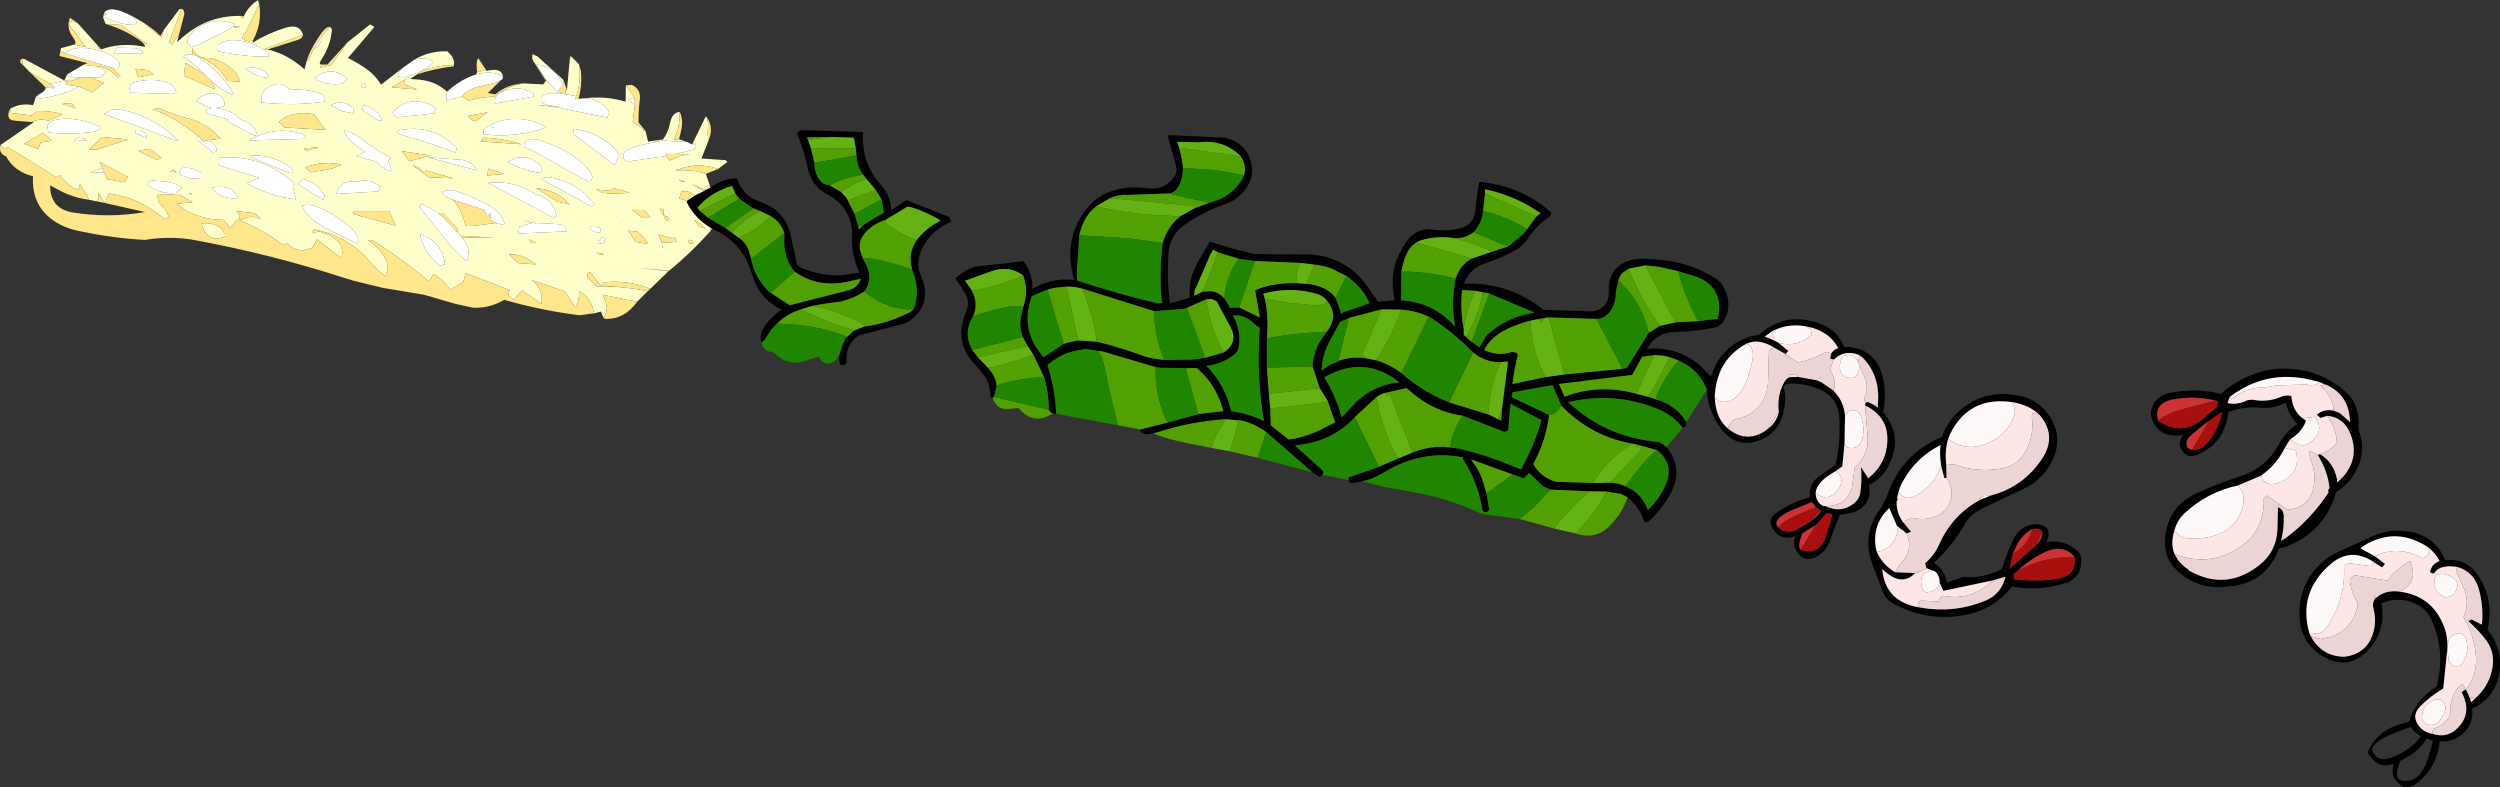 <?xml version="1.0" encoding="UTF-8" standalone="no"?>
<svg xmlns:xlink="http://www.w3.org/1999/xlink" height="160.95px" width="511.1px" xmlns="http://www.w3.org/2000/svg">
  <rect width="100%" height="100%" fill="#333333" stroke="none"/>
  <g transform="matrix(1.0, 0.0, 0.0, 1.0, 119.05, -117.8)">
    <path d="M360.1 197.55 Q363.45 200.35 363.15 205.05 363.1 205.65 363.35 206.3 364.4 209.35 363.3 212.5 361.95 216.3 358.55 218.4 356.2 226.6 348.2 229.6 L346.85 229.95 Q344.25 237.1 336.5 237.7 330.3 238.55 325.9 234.3 323.35 231.85 323.55 228.15 323.95 221.25 330.45 218.45 334.75 216.5 339.15 215.1 344.3 213.4 346.9 208.55 348.25 206.1 350.55 204.5 L349.25 202.75 348.55 201.2 348.25 200.1 Q345.8 201.4 342.95 201.15 339.95 200.85 337.15 201.85 L336.5 202.05 Q335.85 208.35 330.15 210.8 328.25 211.6 327.15 210.05 326.05 208.4 327.25 206.75 322.1 207.5 320.8 203.15 320.55 202.2 320.85 201.25 321.7 198.7 324.6 198.15 329.8 197.0 335.0 198.35 337.75 195.75 341.9 194.2 L344.3 193.5 Q353.3 191.95 360.1 197.55 M356.25 196.4 L355.15 195.9 353.35 195.45 Q344.2 193.3 336.8 198.95 L336.35 200.2 Q338.4 200.65 340.45 199.6 L341.45 199.5 Q344.25 200.1 346.95 199.05 348.25 198.45 349.4 198.75 349.6 201.75 351.75 203.35 L352.4 203.8 Q351.65 206.05 349.25 207.55 348.75 208.1 348.05 209.4 346.35 212.8 343.4 214.9 L343.2 215.05 338.5 217.05 Q332.35 218.35 327.65 222.65 326.05 224.15 325.5 226.2 324.65 228.95 325.5 231.05 L326.2 232.25 Q327.0 233.35 328.15 234.1 L328.4 234.4 Q335.9 238.7 342.7 233.45 346.3 230.7 346.55 226.15 L346.65 221.5 Q347.85 221.9 347.85 223.5 347.9 225.75 347.4 227.85 L347.3 228.3 348.05 227.95 Q353.45 223.95 357.0 218.45 L356.9 218.0 357.2 217.6 357.0 216.25 Q356.4 213.35 354.8 210.85 355.05 210.55 355.35 210.7 357.7 212.2 358.5 214.85 L358.75 215.85 358.75 216.45 360.0 215.25 Q363.35 211.3 361.5 206.6 360.2 203.15 356.75 202.8 L355.35 203.25 354.6 202.6 Q355.95 201.35 358.0 201.75 L359.3 202.25 361.15 203.85 361.3 204.1 361.4 204.2 361.4 203.95 361.35 203.35 Q360.95 198.45 356.5 196.45 L356.25 196.4 M383.25 233.7 Q379.8 233.2 378.7 234.85 378.5 235.15 378.1 235.0 377.65 234.8 377.8 234.45 378.25 233.0 379.7 232.5 378.8 230.8 377.3 229.65 370.85 225.45 364.4 229.25 L363.5 229.9 366.45 231.5 368.55 233.1 367.95 233.8 366.35 232.8 Q361.65 229.55 357.45 233.1 350.75 238.85 353.05 247.15 L353.35 247.85 Q355.7 252.15 360.4 252.05 365.05 251.35 366.2 246.9 366.8 244.65 366.2 242.3 365.85 241.1 366.5 240.25 L366.8 239.95 367.2 239.65 Q368.95 238.4 371.5 238.75 377.75 239.55 380.25 245.05 381.55 247.8 381.25 250.75 L380.45 258.55 Q377.85 260.1 375.75 262.2 374.0 263.95 375.25 265.9 376.3 267.5 378.2 267.8 380.9 268.75 383.0 267.0 386.6 263.8 384.2 259.3 L385.0 258.75 385.1 258.8 385.95 260.65 386.15 261.35 386.85 260.7 Q389.55 258.35 390.35 255.05 391.25 251.5 389.3 248.8 387.65 246.6 385.55 244.75 L386.25 244.45 388.35 245.5 Q388.7 242.0 387.8 238.5 386.85 234.7 383.25 233.7 M372.35 226.35 Q378.5 226.8 380.85 232.3 385.1 231.9 387.4 235.2 390.95 240.3 389.5 246.55 393.05 251.05 391.7 256.4 390.55 260.8 386.35 262.65 386.75 265.7 384.45 267.8 382.5 269.55 379.75 269.35 379.15 274.8 374.9 278.0 372.65 279.8 370.8 277.4 370.1 276.6 370.1 275.6 L370.2 273.95 Q367.75 274.95 366.0 273.0 L364.95 271.7 Q366.55 267.7 370.85 266.1 L373.45 265.35 Q374.85 260.8 379.1 258.15 381.1 250.55 377.7 243.85 377.05 242.65 375.85 241.85 372.1 239.4 367.8 241.15 368.85 246.75 364.95 250.85 361.2 254.8 356.35 252.25 351.55 249.8 351.1 244.35 350.55 237.4 355.7 232.75 357.2 231.4 359.1 230.55 L366.55 227.2 Q369.35 226.05 372.35 226.35 M322.2 203.85 Q327.35 207.3 332.0 202.85 333.0 201.9 334.15 201.1 L334.45 199.8 333.9 199.7 Q329.3 198.6 324.8 199.55 321.2 200.45 322.2 203.85 M329.1 209.75 Q330.6 209.9 331.65 208.9 334.45 206.15 335.25 202.0 L332.55 203.85 Q330.6 205.25 328.65 207.05 327.5 208.15 328.25 209.4 L329.1 209.75 M366.1 271.6 Q367.4 274.15 371.35 272.05 374.55 270.35 375.9 268.3 L375.7 268.2 Q374.4 267.5 373.85 266.4 370.85 267.45 369.0 268.3 365.35 270.05 366.1 271.6 M378.35 269.2 L377.05 268.8 Q375.5 271.55 371.65 273.35 L371.65 273.4 371.55 273.6 Q370.2 277.05 372.1 277.4 374.65 277.75 376.1 275.5 376.9 274.3 377.55 272.15 L378.35 269.2 M83.9 199.1 L83.45 199.1 Q83.45 196.9 82.55 195.15 L80.8 192.85 Q75.7 188.05 78.4 181.7 79.45 179.3 77.9 177.2 L76.25 174.7 Q79.05 172.3 81.1 172.2 L85.0 171.8 90.15 171.2 Q92.15 173.65 92.0 176.85 95.55 174.8 99.4 174.95 L100.65 175.05 100.4 174.5 100.35 174.35 Q99.85 172.25 99.8 170.3 99.6 164.1 104.1 159.35 105.2 158.2 106.7 157.5 110.65 155.65 115.1 156.25 119.05 156.9 121.1 153.8 121.7 152.85 121.35 151.6 L119.75 145.8 119.9 145.4 131.3 145.95 Q135.85 146.95 136.8 151.35 137.25 153.45 136.3 155.3 134.75 158.35 131.5 159.5 127.05 161.05 123.2 163.7 120.15 165.75 119.85 169.55 119.45 174.7 120.15 179.85 L124.0 178.7 124.25 178.6 124.15 178.05 Q124.15 174.85 125.0 173.2 L125.8 171.4 128.3 167.2 133.6 168.8 137.6 169.75 149.45 169.85 Q156.1 170.6 160.2 175.9 L162.65 179.5 166.1 179.2 Q164.55 172.35 168.75 166.85 170.45 164.65 173.15 164.65 176.25 165.15 179.2 164.55 182.3 163.85 182.6 160.7 182.85 157.75 183.35 155.0 191.7 155.65 198.1 161.25 L197.95 161.95 Q194.95 163.9 192.95 167.1 L191.5 168.55 Q188.1 170.5 184.35 171.7 181.4 172.8 180.2 175.8 189.4 175.45 196.5 181.15 L206.35 181.45 Q209.95 181.0 209.85 177.25 209.75 171.95 214.9 170.85 217.2 170.55 219.6 170.85 226.45 171.3 231.9 174.85 232.7 175.4 233.2 176.3 235.45 180.25 233.1 183.85 L232.0 184.65 Q227.95 185.6 223.6 185.65 219.6 185.65 217.7 189.1 225.7 188.5 230.7 194.9 232.8 188.25 239.3 186.45 L240.5 186.3 Q245.9 181.4 252.85 183.9 256.55 185.15 257.95 188.7 264.85 188.8 266.05 195.75 266.6 198.85 265.95 202.05 270.25 207.2 266.85 213.4 265.5 215.8 263.05 216.95 263.75 221.0 259.95 222.55 L257.05 223.1 254.9 228.7 Q254.0 230.95 251.9 231.8 249.55 232.7 248.25 230.5 247.3 228.95 248.05 227.4 244.8 228.55 243.2 225.6 242.35 224.0 243.85 222.85 247.0 220.5 250.95 219.45 250.65 216.65 253.05 215.0 L256.1 212.9 256.25 212.75 Q257.3 207.85 256.95 202.95 256.65 199.25 253.5 197.65 250.05 196.0 246.2 196.25 L245.6 196.75 Q246.4 200.1 245.15 203.4 244.05 206.3 241.3 207.55 236.25 209.85 232.9 205.55 230.1 201.95 229.9 197.45 228.35 193.6 224.8 191.85 L224.1 191.5 Q222.35 190.75 220.8 190.5 L219.15 190.4 216.65 190.75 214.65 194.45 199.65 196.3 200.8 198.9 Q207.9 196.2 215.5 198.3 L217.8 198.9 220.05 199.6 Q222.9 200.55 224.9 202.9 L225.75 204.05 225.55 204.9 Q225.3 205.25 224.95 205.25 223.0 202.7 220.05 201.5 211.3 197.85 201.8 199.95 L201.6 200.0 201.8 200.25 Q209.55 207.3 220.15 208.15 L221.05 208.7 221.6 209.15 Q225.25 213.55 222.45 218.75 220.65 222.0 217.85 224.55 L217.15 224.55 Q216.15 221.5 213.7 219.5 213.0 219.05 212.2 218.75 L209.35 218.3 206.1 218.25 198.0 217.9 196.75 217.4 196.6 217.4 193.55 214.5 192.45 215.6 190.2 214.8 181.65 211.7 Q183.75 214.35 184.5 217.5 L184.85 218.7 185.4 221.95 Q185.3 222.4 184.8 222.5 184.3 222.6 184.0 222.1 183.1 216.35 180.05 211.7 L180.05 211.45 180.1 211.3 179.75 211.25 Q171.6 209.8 164.3 214.15 162.8 215.05 161.15 215.75 L159.35 216.25 157.45 216.55 Q156.75 216.55 156.6 215.95 L156.6 215.4 162.3 213.45 166.85 211.5 169.75 210.3 Q173.0 209.0 176.4 209.15 L177.5 209.3 179.05 209.5 179.6 209.6 Q185.05 210.9 189.85 212.95 L191.9 213.75 Q194.55 209.0 196.0 203.95 L196.0 203.6 195.7 203.5 189.75 200.35 189.3 205.8 188.5 206.1 180.0 202.8 Q174.1 201.95 169.65 198.1 L168.45 197.15 164.0 198.15 Q163.2 198.4 162.4 198.95 L157.9 203.1 Q153.7 207.7 147.3 208.65 L146.25 208.8 145.7 208.85 146.05 209.2 151.05 213.7 151.15 213.8 Q151.75 214.25 151.3 214.85 L150.7 215.3 149.3 214.4 139.8 206.1 Q136.95 204.15 134.35 203.7 L134.1 203.75 131.6 203.5 Q124.5 203.95 117.7 206.15 L116.75 206.35 116.55 206.4 Q114.7 206.95 114.05 205.85 114.0 205.75 114.1 205.6 L119.6 204.2 125.95 202.45 131.05 201.85 Q129.95 197.65 127.2 194.55 L125.65 193.05 123.7 193.05 118.35 193.0 118.2 193.0 117.2 192.85 106.35 189.65 105.5 189.55 105.45 189.55 102.9 189.15 102.05 189.3 101.3 189.4 99.4 189.9 Q97.05 190.7 95.1 192.45 96.35 196.35 96.75 200.4 L96.9 202.4 96.25 202.25 Q95.9 202.25 95.65 202.05 L95.35 201.55 Q95.4 198.5 94.6 195.65 L94.35 194.8 92.15 190.2 91.05 188.55 90.05 186.7 Q89.15 184.35 89.8 181.95 L90.15 180.5 Q91.25 177.4 90.2 174.3 L90.1 174.1 Q87.15 171.9 83.35 173.35 L82.55 173.65 78.25 175.2 79.6 177.1 80.0 178.05 Q80.85 180.25 79.9 182.45 77.95 185.6 79.45 188.8 L79.7 189.35 80.9 190.85 83.0 193.05 83.85 194.2 Q84.65 195.45 84.7 196.8 L84.15 198.95 83.9 199.1 M195.05 162.05 L195.9 161.4 Q190.65 157.75 184.55 156.5 L184.55 157.35 184.15 160.95 Q183.95 163.35 182.3 165.15 L182.2 165.25 Q180.75 166.5 178.55 166.5 L178.35 166.5 Q174.55 165.9 171.1 167.05 L170.45 167.4 Q169.05 168.35 168.35 170.1 167.75 171.6 167.45 173.35 L167.4 179.2 Q174.0 179.55 178.4 184.55 177.55 179.6 178.55 174.75 179.4 172.05 181.75 170.7 L181.85 170.65 185.85 169.3 189.25 168.2 192.05 165.9 192.7 165.25 195.05 162.05 M182.55 177.25 L179.9 177.1 Q179.5 179.45 179.9 183.4 L180.2 184.95 180.2 186.05 180.2 186.25 180.6 186.65 181.2 187.15 181.85 187.7 183.4 188.8 184.7 186.6 185.05 186.2 Q188.4 183.1 193.0 182.05 L194.65 181.7 185.4 177.8 184.1 177.55 182.55 177.25 M182.1 189.85 Q178.45 186.1 173.7 182.9 L173.05 182.55 Q170.4 181.3 167.3 181.1 L163.4 181.05 156.7 182.8 154.9 183.65 152.95 187.25 Q151.3 190.15 151.15 193.4 L151.2 193.5 151.25 193.5 Q152.1 192.75 153.1 192.25 153.25 192.1 153.45 192.05 154.15 192.0 154.55 191.6 157.05 190.65 159.75 191.0 L160.25 191.05 162.25 191.45 Q164.9 192.2 167.45 194.05 171.45 197.6 176.25 199.65 L177.2 200.05 185.45 202.6 187.25 203.5 187.85 203.8 188.05 201.1 189.25 191.7 187.75 191.85 Q185.35 191.9 183.2 190.65 L182.1 189.85 M195.4 183.05 L193.85 183.35 Q191.45 183.95 189.4 184.9 185.65 186.65 184.4 189.35 187.3 190.7 190.05 189.75 L190.95 189.9 Q191.35 190.25 191.2 190.7 190.55 193.15 190.15 196.3 L196.9 194.9 200.75 194.35 212.65 193.2 213.6 192.95 218.0 185.85 220.35 184.4 223.5 183.7 228.15 183.45 232.15 182.95 Q233.5 176.6 227.8 174.4 L224.05 173.25 220.1 172.35 217.3 172.05 213.9 172.75 212.65 173.6 Q212.15 174.05 211.8 175.2 L211.35 177.2 211.3 177.6 Q211.3 179.85 210.15 181.45 209.0 183.0 207.35 183.0 L197.55 182.7 196.8 182.8 195.4 183.05 M243.55 188.8 Q242.35 188.1 241.4 187.85 239.55 187.3 237.85 188.15 232.45 191.15 231.65 197.45 L231.5 198.85 231.6 200.05 Q231.95 203.5 234.25 205.45 237.9 208.4 241.75 205.95 L242.4 205.45 Q244.15 204.1 244.6 202.05 244.2 198.3 245.9 195.65 246.2 195.15 246.85 194.9 L248.5 194.85 252.4 195.55 253.25 195.9 255.8 197.65 257.0 199.15 Q257.9 200.65 258.15 202.7 L258.05 208.5 257.6 213.15 256.25 214.1 Q254.65 215.05 254.0 215.6 252.15 217.25 252.15 218.65 252.15 219.75 252.8 220.55 253.4 221.3 254.25 221.3 257.3 222.75 259.85 220.8 261.05 219.9 261.25 218.6 261.65 216.0 261.4 213.3 L262.75 215.35 262.85 215.65 263.05 215.45 Q266.6 212.55 266.8 208.05 267.05 203.0 262.25 200.7 L262.3 200.2 Q262.65 199.95 262.9 200.0 L263.8 200.45 264.9 201.1 264.85 200.55 Q265.45 194.85 261.85 191.0 L261.1 190.4 Q258.15 189.2 256.0 191.2 L255.8 191.3 255.1 191.1 255.35 190.05 Q255.85 189.25 256.75 188.95 254.8 185.35 250.25 184.55 246.75 183.85 243.6 185.35 L243.25 185.5 241.75 186.6 243.75 187.45 244.5 187.85 246.55 189.55 246.0 190.2 243.55 188.8 M26.2 156.15 Q28.1 154.75 30.3 154.35 L31.6 154.25 Q32.75 157.85 36.3 159.05 41.6 160.8 42.65 166.15 L43.8 171.45 Q44.0 172.25 44.8 172.55 48.75 174.2 52.8 174.1 L56.65 173.55 Q54.9 169.85 55.15 165.95 55.25 164.6 54.85 163.3 54.35 161.65 53.45 160.35 52.15 158.6 50.1 157.55 46.9 155.85 46.1 152.2 45.3 148.5 43.85 145.0 L44.65 144.4 57.4 144.8 Q56.95 151.15 61.1 155.65 62.9 157.7 63.15 160.35 L63.15 160.75 66.25 158.7 75.0 162.15 75.4 163.15 Q71.3 164.9 69.45 168.65 68.05 171.5 69.3 174.35 71.6 179.8 67.15 183.25 66.3 183.9 65.2 184.1 L63.95 184.45 56.6 186.35 Q53.85 188.05 54.0 191.7 54.0 192.4 53.3 192.45 L52.8 192.4 52.55 191.85 52.55 190.25 53.7 187.05 55.6 185.35 57.65 184.55 59.6 184.25 Q63.55 183.4 67.1 181.55 L67.7 181.05 Q69.2 177.2 67.45 173.05 L67.4 172.9 Q66.85 170.55 67.35 169.0 67.7 167.85 68.35 166.9 70.0 164.75 72.4 163.35 L73.25 162.9 Q71.8 161.95 69.3 160.9 66.8 159.9 66.4 160.1 L62.0 162.75 Q59.65 163.5 58.0 165.2 L57.55 165.75 Q56.45 167.15 56.8 169.0 L57.4 170.75 57.95 171.75 Q59.6 174.85 57.65 177.4 55.4 178.85 52.8 179.45 L49.1 179.95 47.3 180.3 46.45 180.5 46.0 180.65 44.7 181.05 43.65 181.45 43.0 181.7 Q41.95 182.2 40.95 182.95 L39.8 183.95 38.8 185.0 38.6 185.2 37.25 187.35 36.7 187.8 Q35.85 186.25 37.75 183.85 39.0 182.25 40.75 181.1 36.15 178.9 34.7 173.95 32.8 167.3 26.5 164.55 L26.35 164.45 Q23.0 162.5 21.35 159.15 L21.4 158.85 23.05 157.75 24.85 156.85 25.15 156.65 26.2 156.15 M50.8 145.8 L45.9 145.9 46.15 146.4 46.75 148.15 47.45 151.1 Q47.45 153.0 48.35 154.35 49.25 155.65 50.5 155.65 L52.9 157.05 54.0 158.25 55.65 161.5 56.45 164.2 56.55 164.7 57.5 163.75 61.65 161.25 61.15 158.55 59.95 156.6 58.05 154.35 57.4 153.5 Q56.35 152.15 56.15 150.55 L56.05 149.55 55.9 148.1 55.5 145.95 50.8 145.8 M34.95 160.4 L32.1 158.45 31.25 157.3 30.6 155.8 Q26.25 157.1 23.55 160.25 L24.05 160.9 25.7 162.3 29.2 164.4 30.6 165.4 31.9 166.35 Q33.65 167.45 34.2 169.6 L34.5 170.7 Q35.25 174.55 38.15 177.45 L38.5 177.65 42.4 180.2 52.8 177.55 54.15 177.2 Q56.25 176.75 56.95 174.8 L54.15 175.4 52.8 175.65 Q47.55 176.3 43.4 173.35 41.05 170.5 41.3 166.55 L41.3 165.45 Q40.55 163.25 38.7 162.1 L38.6 162.05 36.35 160.95 34.95 160.4 M134.6 149.75 Q131.1 146.25 126.0 146.9 L121.65 146.8 122.0 148.0 Q122.7 150.4 122.8 152.15 122.8 154.3 121.95 155.85 121.05 157.35 119.85 157.35 L111.6 157.65 Q109.65 157.5 107.9 158.3 L105.05 160.0 Q103.8 161.0 103.05 162.2 102.05 163.8 101.6 165.9 L101.1 173.75 101.15 175.0 101.15 175.15 Q108.75 177.65 116.55 179.55 L117.6 179.8 118.5 179.75 Q117.85 173.65 118.65 167.5 119.6 164.15 122.2 162.05 L125.1 160.4 128.15 159.25 Q132.65 158.2 134.95 154.35 L135.3 153.6 Q135.85 151.6 134.6 149.75 M102.2 176.8 L101.05 176.55 100.85 176.5 99.4 176.4 99.0 176.4 97.35 176.55 Q96.0 176.7 94.6 177.2 L91.9 178.35 Q89.5 184.9 93.75 190.15 L94.15 190.65 94.2 190.85 94.3 190.8 98.4 188.1 99.4 187.8 101.35 187.4 105.15 187.65 106.45 187.95 106.55 188.0 Q109.85 188.8 115.4 190.8 L116.55 191.05 118.9 191.4 125.0 191.3 125.5 191.2 127.3 190.95 131.15 189.85 Q134.2 187.8 132.5 184.65 L130.1 180.2 129.7 179.4 128.6 178.9 127.55 179.0 123.6 180.75 122.75 181.0 122.55 181.0 116.85 181.4 102.2 176.8 M153.05 172.65 Q151.5 172.1 149.65 171.9 L146.85 171.55 137.25 171.15 134.2 170.7 130.1 169.45 129.95 169.4 Q129.45 169.1 128.95 168.85 L128.4 169.85 125.15 177.3 125.15 177.65 125.05 178.25 126.75 177.45 128.45 177.3 Q130.15 177.5 131.3 178.85 L132.25 180.4 132.4 180.75 132.6 180.7 134.3 180.65 138.5 182.7 137.55 177.15 Q140.6 175.8 144.45 175.7 L146.35 175.7 147.95 175.8 Q152.3 176.25 154.0 178.7 L155.05 181.45 155.05 182.0 155.55 181.65 160.9 179.8 Q160.0 177.6 158.2 175.85 L156.35 174.25 153.05 172.65 M152.2 179.2 Q151.35 178.15 149.85 177.8 144.65 176.35 139.2 177.85 L139.55 178.9 Q140.25 182.35 140.05 185.8 L139.95 187.1 139.95 192.95 140.4 198.75 140.65 201.3 140.75 204.75 140.8 204.8 144.4 207.65 Q147.5 207.25 150.65 205.8 L153.9 204.15 152.4 199.8 150.75 197.15 149.3 192.7 Q149.45 189.45 151.4 186.7 L152.15 185.65 Q154.5 182.8 152.75 179.95 L152.2 179.2 M127.95 192.95 L129.3 194.55 Q131.7 197.75 132.65 201.85 136.15 202.3 139.35 203.9 138.55 199.25 138.35 194.55 138.1 189.7 138.5 184.85 137.8 184.45 137.25 183.9 135.55 182.15 133.2 182.3 L133.05 182.3 133.1 182.45 Q134.75 185.55 134.2 188.75 134.0 189.85 132.95 190.55 130.75 192.15 128.05 192.55 L127.6 192.65 127.95 192.95 M156.95 201.3 Q161.05 196.55 167.05 195.95 159.8 190.25 151.7 194.95 154.1 198.85 155.25 203.1 L156.95 201.3 M278.85 212.85 L278.9 215.5 278.45 215.55 277.8 213.0 Q277.45 210.9 277.65 208.95 L277.7 208.75 277.55 208.85 Q272.7 211.35 270.1 216.0 269.4 217.15 269.1 218.35 L268.8 219.55 Q269.05 219.95 268.7 220.3 268.6 222.9 270.35 224.95 L271.65 226.5 270.75 226.85 268.75 225.3 267.2 221.7 267.2 221.6 267.1 221.75 Q263.65 225.1 264.45 229.9 L264.65 230.65 Q265.7 233.0 268.0 234.55 L268.45 234.8 272.5 234.95 Q270.0 237.55 266.75 235.0 L265.75 234.15 Q266.35 240.9 273.5 242.0 280.4 243.25 286.85 240.6 290.1 239.25 290.95 235.7 L288.4 236.45 278.25 238.6 277.5 236.95 Q277.5 235.9 277.05 235.2 276.6 234.45 276.0 234.45 L274.8 233.95 274.5 232.95 Q276.35 231.4 277.35 229.2 280.0 223.15 285.65 220.05 L287.95 219.1 Q294.55 217.35 298.35 211.7 301.6 206.95 297.9 202.6 295.8 200.6 292.3 200.0 L292.2 200.0 Q283.5 198.8 279.65 206.5 L279.25 207.5 Q278.5 209.9 278.85 212.85 M294.5 217.8 L286.95 221.4 Q285.6 222.0 284.45 222.85 283.25 223.8 282.55 225.1 280.0 229.5 276.3 232.85 L277.15 233.5 Q278.7 234.9 279.0 236.9 L282.25 235.75 Q286.55 236.1 290.2 234.1 291.15 231.1 292.55 228.1 293.8 225.4 296.8 225.0 300.8 224.9 299.4 228.6 303.25 228.0 305.95 230.7 306.45 231.25 306.45 232.25 306.55 236.15 302.75 237.15 297.5 238.7 292.3 237.7 288.75 242.2 283.3 243.4 275.05 245.2 267.7 241.0 266.45 240.25 265.9 238.9 L263.75 233.2 Q261.45 226.85 265.5 221.65 L266.65 219.45 Q269.5 210.65 278.0 207.1 278.7 204.8 280.45 202.85 285.55 197.35 293.1 198.6 297.75 199.25 300.2 203.25 302.5 207.05 300.9 211.1 299.0 215.8 294.5 217.8 M297.2 229.3 Q298.4 228.1 298.5 226.65 L298.5 226.55 Q298.3 226.0 297.55 225.9 L296.45 225.95 Q294.0 227.3 292.95 230.0 L292.4 231.15 291.8 234.05 297.2 229.3 M293.55 234.4 L292.6 235.2 292.7 236.2 Q297.4 236.85 302.0 236.05 305.45 235.25 305.1 231.75 303.05 229.1 299.55 230.45 296.3 231.85 293.55 234.4 M253.1 222.15 L252.2 221.55 251.35 220.45 246.95 222.25 Q243.55 223.85 244.25 225.25 L244.5 225.6 Q246.5 227.45 249.1 225.6 249.6 225.25 250.15 225.0 252.25 223.7 253.25 222.3 L253.1 222.15 M249.05 230.2 Q252.8 231.45 254.25 227.5 L255.5 223.35 255.5 222.95 254.4 222.65 252.2 225.15 249.4 226.85 249.3 227.15 Q248.45 229.4 249.05 230.2 M216.15 208.85 L215.65 208.7 214.65 208.5 Q207.25 207.2 201.6 202.15 L200.15 200.75 198.35 196.55 190.2 198.0 189.95 198.95 197.65 202.65 Q197.0 207.95 194.4 212.65 196.05 215.5 199.1 216.3 L207.05 216.55 210.15 216.45 Q211.85 216.55 213.25 217.2 L214.8 218.0 214.85 218.05 Q216.9 219.55 217.85 222.05 219.9 220.1 221.3 217.3 223.45 212.85 219.75 209.85 L216.45 208.9 216.15 208.85" fill="#000000" fill-rule="evenodd" stroke="none"/>
    <path d="M213.7 219.5 Q212.55 222.8 210.05 225.3 207.25 228.25 203.0 226.85 206.75 223.1 209.3 218.55 L209.35 218.3 212.2 218.75 Q213.0 219.05 213.7 219.5 M198.65 225.85 L191.6 223.9 194.55 221.45 198.0 217.9 206.1 218.25 Q204.85 219.1 203.05 220.85 199.95 224.05 198.65 225.85 M138.1 211.4 L132.3 210.05 Q133.25 208.0 134.1 203.75 L134.35 203.7 Q136.95 204.15 139.8 206.1 L138.1 211.4 M128.75 209.4 L123.95 208.45 Q118.95 207.45 116.75 206.35 L117.7 206.15 Q124.5 203.95 131.6 203.5 L130.95 204.4 Q128.75 207.85 128.75 209.4 M114.1 205.6 L109.5 204.75 107.3 195.75 107.15 194.55 106.55 191.95 Q106.1 190.5 105.45 189.55 L105.5 189.55 106.35 189.65 117.2 192.85 117.2 194.55 Q117.4 199.2 119.3 203.55 L119.6 204.2 114.1 205.6 M96.25 202.25 Q92.35 204.95 89.2 201.25 L87.8 201.35 Q84.8 201.95 83.9 199.1 L84.15 198.95 95.35 201.55 95.65 202.05 Q95.9 202.25 96.25 202.25 M84.7 196.8 Q84.65 195.45 83.85 194.2 L83.0 193.05 Q87.25 192.1 91.35 190.65 L92.15 190.2 94.35 194.8 Q87.5 195.5 84.75 196.6 L84.7 196.8 M80.9 190.85 L79.7 189.35 90.05 186.7 91.05 188.55 80.9 190.85 M79.9 182.45 Q80.85 180.25 80.0 178.05 L79.6 177.1 79.75 177.25 82.55 176.7 Q86.5 175.75 90.1 174.1 L90.2 174.3 Q91.25 177.4 90.15 180.5 88.5 179.95 83.2 181.45 L82.55 181.65 79.9 182.45 M184.55 157.35 L195.05 162.05 192.7 165.25 193.1 164.6 Q188.95 162.05 184.15 160.95 L184.55 157.35 M189.25 168.2 L185.85 169.3 Q184.5 168.3 179.45 166.8 L178.35 166.5 178.55 166.5 Q180.75 166.5 182.2 165.25 L189.25 168.2 M181.85 170.65 L181.75 170.7 Q179.4 172.05 178.55 174.75 173.4 173.5 168.3 173.3 L167.45 173.35 Q167.75 171.6 168.35 170.1 169.05 168.35 170.45 167.4 L181.85 170.65 M180.2 184.95 L179.9 183.4 Q179.5 179.45 179.9 177.1 L182.55 177.25 Q181.0 180.55 180.35 183.95 L180.2 184.95 M184.1 177.55 L185.4 177.8 181.85 187.7 181.2 187.15 180.7 186.65 181.0 186.1 Q183.3 182.1 184.1 177.55 M185.05 186.2 L184.7 186.6 184.8 186.2 185.05 186.2 M173.05 182.55 L167.45 194.05 Q164.9 192.2 162.25 191.45 165.45 186.8 167.25 181.5 L167.3 181.1 Q170.4 181.3 173.05 182.55 M177.2 200.05 L182.1 189.85 183.2 190.65 Q185.35 191.9 187.75 191.85 185.45 196.85 185.3 202.0 185.3 202.3 185.45 202.6 L177.2 200.05 M188.05 201.1 L187.85 203.8 187.25 203.5 188.05 201.1 M163.4 181.05 L159.45 190.15 160.25 191.05 159.75 191.0 Q157.05 190.65 154.55 191.6 L156.7 182.8 163.4 181.05 M193.85 183.35 Q194.05 189.1 196.55 194.2 L196.9 194.9 190.15 196.3 Q190.55 193.15 191.2 190.7 191.35 190.25 190.95 189.9 L190.05 189.75 Q187.3 190.7 184.4 189.35 185.65 186.65 189.4 184.9 191.45 183.95 193.85 183.35 M200.75 194.35 L197.55 182.7 207.35 183.0 212.65 193.2 200.75 194.35 M196.8 182.8 Q196.4 183.2 196.25 183.75 L195.4 183.05 196.8 182.8 M217.3 172.05 L220.1 172.35 224.05 173.25 Q225.35 178.25 227.8 182.85 L228.15 183.45 223.5 183.7 217.3 172.05 M220.35 184.4 L218.0 185.85 Q216.7 179.9 212.25 175.6 L211.8 175.2 Q212.15 174.05 212.65 173.6 L213.9 172.75 Q216.3 178.8 220.05 184.0 L220.35 184.4 M220.8 190.5 Q222.35 190.75 224.1 191.5 221.25 194.85 219.55 198.95 L220.05 199.6 217.8 198.9 Q218.75 197.7 220.5 194.4 L222.25 190.85 220.8 190.5 M215.5 198.3 Q207.9 196.2 200.8 198.9 L199.65 196.3 214.65 194.45 216.65 190.75 219.15 190.4 215.5 198.3 M39.8 183.95 L40.95 182.95 Q41.95 182.2 43.0 181.7 L43.65 181.45 44.7 181.05 45.3 181.4 49.25 183.15 50.25 183.55 52.8 184.45 55.6 185.35 53.7 187.05 54.0 186.6 52.8 186.15 Q48.75 184.75 44.6 184.25 L39.8 183.95 M47.3 180.3 L49.1 179.95 52.8 179.45 Q55.4 178.85 57.65 177.4 L58.25 177.8 Q62.55 181.2 67.7 181.05 L67.1 181.55 Q63.55 183.4 59.6 184.25 L57.65 184.55 Q57.45 183.95 55.8 183.15 L52.8 181.95 51.05 181.3 47.3 180.3 M57.4 170.75 L56.8 169.0 Q56.45 167.15 57.55 165.75 L58.0 165.2 Q59.65 163.5 62.0 162.75 L61.95 163.3 Q64.9 165.75 68.35 166.9 67.7 167.85 67.35 169.0 66.85 170.55 67.4 172.9 L64.15 171.85 Q58.6 170.2 57.4 170.75 M46.15 146.4 L45.9 145.9 50.8 145.8 46.15 146.4 M55.9 148.1 L56.05 149.55 47.45 151.1 46.75 148.15 55.9 148.1 M57.4 153.5 L58.05 154.35 Q54.1 155.95 52.9 157.05 L50.5 155.65 Q53.3 154.2 56.4 153.7 L57.4 153.5 M59.95 156.6 L61.15 158.55 55.65 161.5 54.0 158.25 54.35 158.75 59.95 156.6 M57.5 163.75 L56.55 164.7 56.45 164.2 57.5 163.75 M34.95 160.4 L36.35 160.95 Q33.25 162.5 30.9 165.0 L30.6 165.4 29.2 164.4 34.95 160.4 M38.6 162.05 L38.7 162.1 Q40.55 163.25 41.3 165.45 L34.5 170.7 34.2 169.6 Q33.65 167.45 31.9 166.35 34.8 165.3 37.25 163.1 L38.6 162.05 M43.4 173.35 Q47.55 176.3 52.8 175.65 L54.15 175.4 56.95 174.8 Q56.25 176.75 54.15 177.2 L52.8 177.55 42.4 180.2 38.5 177.65 43.4 173.35 M25.7 162.3 L24.05 160.9 31.25 157.3 32.1 158.45 25.7 162.3 M122.0 148.0 L134.6 149.75 Q135.85 151.6 135.3 153.6 L129.6 152.6 122.8 152.15 Q122.7 150.4 122.0 148.0 M128.15 159.25 L125.1 160.4 Q125.8 160.0 124.35 159.85 L107.9 158.3 Q109.65 157.5 111.6 157.65 L119.85 157.35 128.15 159.25 M122.2 162.05 Q119.6 164.15 118.65 167.5 L112.05 166.55 101.6 165.9 Q102.05 163.8 103.05 162.2 103.8 161.0 105.05 160.0 112.3 161.7 119.85 161.9 L122.2 162.05 M99.0 176.4 L101.35 187.4 99.4 187.8 98.4 188.1 95.1 177.05 94.6 177.2 Q96.0 176.7 97.35 176.55 L99.0 176.4 M105.15 187.65 Q104.5 182.45 102.5 177.6 L102.2 176.8 116.85 181.4 Q117.0 186.25 118.8 190.95 L118.9 191.4 116.55 191.05 115.4 190.8 Q109.85 188.8 106.55 188.0 L106.45 187.95 105.15 187.65 M123.6 180.75 L127.55 179.0 Q128.3 184.35 130.75 189.15 L131.15 189.85 127.3 190.95 123.6 180.75 M94.15 190.65 L94.3 190.8 94.2 190.85 94.15 190.65 M123.7 193.05 L125.65 193.05 127.2 194.55 Q129.95 197.65 131.05 201.85 L125.95 202.45 123.4 193.45 123.7 193.05 M149.65 171.9 Q151.5 172.1 153.05 172.65 L156.2 174.25 154.0 178.7 Q152.3 176.25 147.95 175.8 L149.65 171.9 M146.35 175.7 L144.45 175.7 Q140.6 175.8 137.55 177.15 L138.5 182.7 134.3 180.65 137.45 171.2 137.25 171.15 146.85 171.55 Q145.75 173.5 146.15 175.6 L146.35 175.7 M131.3 178.85 Q130.15 177.5 128.45 177.3 L126.75 177.45 Q127.85 175.25 129.9 169.45 L130.1 169.45 134.2 170.7 Q131.65 174.25 131.25 178.65 L131.3 178.85 M139.55 178.9 L144.25 179.7 150.55 180.3 Q152.05 180.15 152.2 179.2 L152.75 179.95 Q154.5 182.8 152.15 185.65 146.35 185.8 140.65 186.85 L139.95 187.1 140.05 185.8 Q140.25 182.35 139.55 178.9 M149.3 192.7 L150.75 197.15 140.8 198.25 140.75 198.25 140.4 198.75 139.95 192.95 149.3 192.7 M152.4 199.8 L153.9 204.15 150.65 205.8 Q147.5 207.25 144.4 207.65 L140.8 204.8 140.75 204.75 140.65 201.3 140.8 201.3 151.85 200.05 152.4 199.8 M127.95 192.95 L127.6 192.65 128.05 192.55 127.95 192.95 M151.25 193.5 L151.2 193.5 151.15 193.4 151.25 193.5 M153.45 192.05 Q153.25 192.1 153.1 192.25 L153.1 192.05 153.45 192.05 M157.9 203.1 L162.4 198.95 Q163.3 205.15 166.3 210.7 L166.85 211.5 162.3 213.45 162.8 213.15 157.9 203.1 M164.0 198.15 L168.45 197.15 169.65 198.1 Q174.1 201.95 180.0 202.8 178.0 205.55 177.45 209.05 L177.5 209.3 176.4 209.15 Q173.0 209.0 169.75 210.3 L164.95 198.05 164.65 198.7 164.0 198.15 M151.15 213.8 L151.05 213.7 151.2 213.75 151.15 213.8 M216.15 208.85 L215.4 209.2 215.65 208.7 216.15 208.85 M214.65 208.5 Q209.85 211.4 206.95 216.0 L207.05 216.55 199.1 216.3 Q196.05 215.5 194.4 212.65 197.0 207.95 197.65 202.65 199.1 202.45 199.85 201.15 L200.15 200.75 201.6 202.15 Q207.25 207.2 214.65 208.5 M210.15 216.45 L216.55 209.6 216.45 208.9 219.75 209.85 Q218.25 210.8 215.8 213.85 L213.25 217.2 Q211.85 216.55 210.15 216.45 M214.85 218.05 L214.8 218.0 214.9 217.9 214.85 218.05 M201.8 199.95 L201.8 200.25 201.6 200.0 201.8 199.95 M184.85 218.7 L184.5 217.5 Q183.75 214.35 181.65 211.7 L190.2 214.8 184.85 218.7" fill="#52a001" fill-rule="evenodd" stroke="none"/>
    <path d="M356.25 196.4 L355.3 196.6 Q357.4 198.4 358.0 201.0 L358.0 201.75 Q355.95 201.35 354.6 202.6 L355.35 203.25 356.75 202.8 Q358.4 205.15 358.7 208.0 L358.65 208.4 Q357.4 209.85 355.35 210.7 355.05 210.55 354.8 210.85 L353.15 210.0 Q353.05 211.15 353.45 212.1 354.4 214.55 354.0 217.05 353.3 221.6 348.55 222.0 L344.4 219.1 343.75 219.7 Q344.0 227.1 337.55 230.45 331.85 233.55 325.5 231.05 324.65 228.95 325.5 226.2 326.75 228.2 329.55 227.85 332.5 227.95 335.2 226.7 338.5 225.1 339.45 221.4 340.15 218.8 338.5 217.05 L343.2 215.05 Q344.05 217.55 346.9 216.45 351.55 214.55 350.3 209.9 L348.05 209.4 Q348.75 208.1 349.25 207.55 351.5 210.05 353.9 207.7 356.15 205.5 354.15 203.0 L351.75 203.35 Q349.6 201.75 349.4 198.75 348.25 198.45 346.95 199.05 344.25 200.1 341.45 199.5 L340.45 199.6 Q338.4 200.65 336.35 200.2 L336.8 198.95 337.35 199.35 Q340.2 196.9 344.0 197.0 L346.4 196.6 352.6 196.4 Q354.1 196.9 355.15 195.9 L356.25 196.4 M361.15 203.85 L361.35 203.35 361.4 203.95 361.3 204.1 361.15 203.85 M377.3 229.65 Q378.8 230.8 379.7 232.5 378.25 233.0 377.8 234.45 377.65 234.8 378.1 235.0 378.5 235.15 378.7 234.85 379.8 233.2 383.25 233.7 L383.15 234.65 384.6 237.9 Q385.95 241.0 384.6 243.95 386.7 247.55 387.1 251.5 387.55 255.6 385.1 258.8 L385.0 258.75 384.55 257.85 384.15 257.7 Q381.7 259.95 381.95 263.5 L381.6 264.55 Q380.3 266.3 378.35 266.85 L378.2 267.8 Q376.3 267.5 375.25 265.9 374.0 263.95 375.75 262.2 377.85 260.1 380.45 258.55 L381.25 250.75 Q381.55 247.8 380.25 245.05 377.75 239.55 371.5 238.75 375.1 237.1 374.0 233.4 L373.7 232.5 Q371.0 233.9 369.05 236.5 L362.35 235.4 361.45 236.0 361.35 236.55 Q361.65 238.95 363.0 241.15 362.25 246.2 357.65 247.95 L355.35 248.45 353.35 247.85 353.05 247.15 354.55 247.35 Q355.6 247.3 356.25 246.5 360.55 240.8 360.15 233.4 L360.85 232.9 365.75 233.55 366.35 232.8 367.95 233.8 368.55 233.1 366.45 231.5 Q371.2 229.2 376.15 231.9 L376.5 231.9 377.4 231.15 377.3 229.65 M386.85 260.7 L386.15 261.35 385.95 260.65 386.85 260.7 M366.8 239.95 L366.5 240.25 366.35 240.0 366.8 239.95 M381.85 235.6 Q380.45 234.85 378.95 235.35 377.7 238.5 380.85 239.9 382.25 239.95 382.9 238.8 384.2 236.7 381.85 235.6 M360.0 215.25 L358.75 216.45 358.75 215.85 360.0 215.25 M348.05 227.95 L347.3 228.3 347.4 227.85 348.05 227.95 M328.4 234.4 L328.15 234.1 328.4 234.1 328.4 234.4 M385.35 249.75 Q385.05 246.75 383.05 247.35 381.05 247.85 381.4 251.25 L381.55 252.75 Q382.0 254.15 383.4 254.0 384.35 253.9 384.95 252.25 385.5 250.85 385.35 249.75 M380.0 260.85 L378.85 260.75 Q376.0 261.75 376.1 264.8 L376.85 265.8 Q379.2 266.6 380.2 264.35 381.7 262.35 380.0 260.85 M237.85 188.15 Q239.55 187.3 241.4 187.85 242.35 188.1 243.55 188.8 L242.6 189.45 242.4 195.95 Q242.15 200.6 238.2 202.7 L236.7 203.3 Q234.55 203.55 234.25 205.45 231.95 203.5 231.6 200.05 L231.5 198.85 Q232.15 200.1 233.75 199.95 236.5 199.65 238.2 195.2 239.45 191.65 239.3 189.95 239.1 188.15 237.85 188.15 M246.0 190.2 L246.55 189.55 244.5 187.85 Q248.3 188.95 251.35 186.25 L251.15 185.2 250.25 184.55 Q254.8 185.35 256.75 188.95 255.85 189.25 255.35 190.05 L254.3 189.75 Q251.55 191.3 248.5 191.9 L246.0 190.2 M243.75 187.45 L241.75 186.6 243.25 185.5 243.75 187.45 M255.8 191.3 L256.0 191.2 Q258.15 189.2 261.1 190.4 260.85 191.35 261.0 192.25 260.05 189.65 257.7 190.65 256.55 192.7 257.55 194.4 L258.15 194.85 Q261.1 195.8 261.05 192.5 L261.65 193.9 Q263.35 196.55 262.05 199.35 L262.3 200.2 262.25 200.7 262.8 207.4 Q262.85 211.1 260.15 213.35 L259.75 216.1 Q259.3 221.2 254.25 221.3 253.4 221.3 252.8 220.55 252.15 219.75 252.15 218.65 254.5 220.45 256.45 218.2 258.45 215.9 256.25 214.1 L257.6 213.15 258.05 208.5 Q258.5 209.5 259.65 209.4 262.05 209.15 261.9 205.15 261.5 201.3 259.45 201.7 258.6 201.9 258.15 202.7 257.9 200.65 257.0 199.15 L255.8 197.65 Q256.55 196.05 255.25 193.7 L255.1 193.35 255.8 191.3 M264.85 200.55 L264.9 201.1 263.8 200.45 264.35 200.75 264.85 200.55 M263.05 215.45 L262.85 215.65 262.75 215.35 263.05 215.45 M253.25 195.9 L252.4 195.55 253.2 194.95 253.25 195.9 M248.5 194.85 L246.85 194.9 246.85 194.3 248.35 194.5 248.5 194.85 M244.6 202.05 Q244.15 204.1 242.4 205.45 L244.6 202.05 M297.9 202.6 L296.8 202.15 Q296.25 202.45 296.35 203.1 296.85 207.1 294.85 210.45 293.4 212.85 290.6 213.5 285.4 214.55 280.45 212.75 L278.85 212.85 Q278.5 209.9 279.25 207.5 283.0 210.45 287.75 208.2 291.3 206.55 292.65 203.0 293.25 201.5 292.2 200.0 L292.3 200.0 Q295.8 200.6 297.9 202.6 M278.9 215.5 Q281.2 219.1 278.5 222.2 L277.5 223.0 Q274.85 224.4 271.8 223.65 L270.4 224.3 270.35 224.95 Q268.6 222.9 268.7 220.3 269.05 219.95 268.8 219.55 L269.1 218.35 Q270.3 220.15 272.2 219.35 276.25 217.4 277.8 213.0 L278.45 215.55 278.9 215.5 M270.75 226.85 Q272.1 230.1 269.9 232.6 268.95 233.6 268.45 234.8 L268.0 234.55 Q265.7 233.0 264.65 230.65 268.75 229.8 268.95 225.5 L268.75 225.3 270.75 226.85 M272.5 234.95 Q273.7 234.65 274.8 233.95 L276.0 234.45 Q272.9 235.0 273.95 238.1 274.3 239.15 275.25 238.85 276.9 238.6 277.5 236.95 L278.25 238.6 288.4 236.45 Q284.05 240.75 278.25 239.6 277.95 239.7 277.7 239.85 L277.25 240.75 273.6 240.6 273.2 240.95 273.05 241.4 273.5 242.0 Q266.35 240.9 265.75 234.15 L266.75 235.0 Q270.0 237.55 272.5 234.95 M285.65 220.05 L286.25 218.95 287.95 219.1 285.65 220.05 M277.65 208.95 L277.55 208.85 277.7 208.75 277.65 208.95 M267.1 221.75 L267.2 221.6 267.2 221.7 267.1 221.75" fill="#ffe6e6" fill-rule="evenodd" stroke="none"/>
    <path d="M333.9 199.7 L326.55 201.6 Q323.25 202.7 322.2 203.85 321.2 200.45 324.8 199.55 329.3 198.6 333.9 199.7 M329.1 209.75 L328.25 209.4 Q327.5 208.15 328.65 207.05 330.6 205.25 332.55 203.85 L329.1 209.75 M298.5 226.55 L298.5 226.65 Q298.4 228.1 297.2 229.3 L298.5 226.55 M292.4 231.15 L292.95 230.0 Q294.0 227.3 296.45 225.95 295.6 229.05 292.75 230.85 L292.4 231.15 M305.1 231.75 Q299.6 231.5 294.7 233.85 L293.55 234.4 Q296.3 231.85 299.55 230.45 303.05 229.1 305.1 231.75 M253.1 222.15 L253.25 222.3 Q252.25 223.7 250.15 225.0 252.8 222.85 253.1 222.15 M244.5 225.6 L244.25 225.25 Q243.55 223.85 246.95 222.25 L251.35 220.45 252.2 221.55 Q250.05 222.3 248.2 223.15 245.3 224.45 244.5 225.6 M252.2 225.15 L249.05 230.2 Q248.45 229.4 249.3 227.15 L249.4 226.85 252.2 225.15" fill="#cc3333" fill-rule="evenodd" stroke="none"/>
    <path d="M358.0 201.75 L358.0 201.0 Q357.4 198.4 355.3 196.6 L356.25 196.4 356.5 196.45 Q360.95 198.45 361.35 203.35 L361.15 203.85 359.3 202.25 358.0 201.75 M325.5 231.05 Q331.85 233.55 337.55 230.45 344.0 227.1 343.75 219.7 L344.4 219.1 348.55 222.0 Q353.3 221.6 354.0 217.05 354.4 214.55 353.45 212.1 353.05 211.15 353.15 210.0 L354.8 210.85 Q356.4 213.35 357.0 216.25 L357.2 217.6 356.9 218.0 357.0 218.45 Q353.45 223.95 348.05 227.95 L347.4 227.85 Q347.9 225.75 347.85 223.5 347.85 221.9 346.65 221.5 L346.55 226.15 Q346.3 230.7 342.7 233.45 335.9 238.7 328.4 234.4 L328.4 234.1 328.15 234.1 Q327.0 233.35 326.2 232.25 L325.5 231.05 M355.35 210.7 Q357.4 209.85 358.65 208.4 L358.7 208.0 Q358.4 205.15 356.75 202.8 360.2 203.15 361.5 206.6 363.35 211.3 360.0 215.25 L358.75 215.85 358.5 214.85 Q357.7 212.2 355.35 210.7 M383.25 233.7 Q386.85 234.7 387.8 238.5 388.7 242.0 388.35 245.5 L386.25 244.45 385.55 244.75 Q387.65 246.6 389.3 248.8 391.25 251.5 390.35 255.05 389.55 258.35 386.85 260.7 L385.95 260.65 385.1 258.8 Q387.55 255.6 387.1 251.5 386.7 247.55 384.6 243.95 385.95 241.0 384.6 237.9 L383.15 234.65 383.25 233.7 M385.0 258.75 L384.2 259.3 Q386.6 263.8 383.0 267.0 380.9 268.75 378.2 267.8 L378.35 266.85 Q380.3 266.3 381.6 264.55 L381.95 263.5 Q381.7 259.95 384.15 257.7 L384.55 257.85 385.0 258.75 M371.5 238.75 Q368.95 238.4 367.2 239.65 L366.8 239.95 366.35 240.0 366.5 240.25 Q365.85 241.1 366.2 242.3 366.8 244.65 366.2 246.9 365.05 251.35 360.4 252.05 355.7 252.15 353.35 247.85 L355.35 248.45 357.65 247.95 Q362.25 246.2 363.0 241.15 361.65 238.95 361.35 236.55 L361.45 236.0 362.35 235.4 369.05 236.5 Q371.0 233.9 373.7 232.5 L374.0 233.4 Q375.1 237.1 371.5 238.75 M234.25 205.45 Q234.55 203.55 236.7 203.3 L238.2 202.7 Q242.15 200.6 242.4 195.95 L242.6 189.45 243.55 188.8 246.0 190.2 248.5 191.9 Q251.55 191.3 254.3 189.75 L255.35 190.05 255.1 191.1 255.8 191.3 255.1 193.35 255.25 193.7 Q256.55 196.05 255.8 197.65 L253.25 195.9 253.2 194.95 252.4 195.55 248.5 194.85 248.35 194.5 246.85 194.3 246.85 194.9 Q246.2 195.15 245.9 195.65 244.2 198.3 244.6 202.05 L242.4 205.45 241.75 205.95 Q237.9 208.4 234.25 205.45 M261.1 190.4 L261.85 191.0 Q265.45 194.85 264.85 200.55 L264.35 200.75 263.8 200.45 262.9 200.0 Q262.65 199.95 262.3 200.2 L262.05 199.35 Q263.35 196.55 261.65 193.9 L261.05 192.5 261.0 192.25 Q260.85 191.35 261.1 190.4 M262.25 200.7 Q267.05 203.0 266.8 208.05 266.6 212.55 263.05 215.45 L262.75 215.35 261.4 213.3 Q261.65 216.0 261.25 218.6 261.05 219.9 259.85 220.8 257.3 222.75 254.25 221.3 259.3 221.2 259.75 216.1 L260.15 213.35 Q262.85 211.1 262.8 207.4 L262.25 200.7 M278.85 212.85 L280.45 212.75 Q285.4 214.55 290.6 213.5 293.4 212.85 294.85 210.45 296.85 207.1 296.35 203.1 296.25 202.45 296.8 202.15 L297.9 202.6 Q301.6 206.95 298.35 211.7 294.55 217.35 287.95 219.1 L286.25 218.95 285.65 220.05 Q280.0 223.15 277.35 229.2 276.35 231.4 274.5 232.95 L274.8 233.95 Q273.7 234.65 272.5 234.95 L268.45 234.8 Q268.95 233.6 269.9 232.6 272.1 230.1 270.75 226.85 L271.65 226.5 270.35 224.95 270.4 224.3 271.8 223.65 Q274.85 224.4 277.5 223.0 L278.5 222.2 Q281.2 219.1 278.9 215.5 L278.85 212.85 M288.4 236.45 L290.95 235.7 Q290.1 239.25 286.85 240.6 280.4 243.25 273.5 242.0 L273.05 241.4 273.2 240.95 273.6 240.6 277.25 240.75 277.7 239.85 Q277.95 239.7 278.25 239.6 284.05 240.75 288.4 236.45" fill="#edd4d4" fill-rule="evenodd" stroke="none"/>
    <path d="M355.15 195.9 Q354.1 196.9 352.6 196.4 L346.4 196.6 344.0 197.0 Q340.2 196.9 337.35 199.35 L336.8 198.95 Q344.2 193.3 353.35 195.45 L355.15 195.9 M351.75 203.35 L354.15 203.0 Q356.15 205.5 353.9 207.7 351.5 210.05 349.25 207.55 351.65 206.05 352.4 203.8 L351.75 203.35 M348.05 209.4 L350.3 209.9 Q351.55 214.55 346.9 216.45 344.05 217.55 343.2 215.05 L343.4 214.9 Q346.35 212.8 348.05 209.4 M338.5 217.05 Q340.15 218.8 339.45 221.4 338.5 225.1 335.2 226.7 332.5 227.95 329.55 227.85 326.75 228.2 325.5 226.2 326.05 224.15 327.65 222.65 332.35 218.35 338.5 217.05 M353.05 247.15 Q350.75 238.85 357.45 233.1 361.65 229.55 366.35 232.8 L365.75 233.55 360.85 232.9 360.15 233.4 Q360.55 240.8 356.25 246.5 355.6 247.3 354.55 247.35 L353.05 247.15 M366.45 231.5 L363.5 229.9 364.4 229.25 Q370.85 225.45 377.3 229.65 L377.4 231.15 376.5 231.9 376.15 231.9 Q371.2 229.2 366.45 231.5 M381.85 235.6 Q384.2 236.7 382.9 238.8 382.25 239.95 380.85 239.9 377.7 238.5 378.95 235.35 380.45 234.85 381.85 235.6 M385.35 249.75 Q385.5 250.85 384.95 252.25 384.35 253.9 383.4 254.0 382.0 254.15 381.55 252.75 L381.4 251.25 Q381.05 247.85 383.05 247.35 385.05 246.75 385.35 249.75 M380.0 260.85 Q381.7 262.35 380.2 264.35 379.2 266.6 376.85 265.8 L376.1 264.8 Q376.0 261.75 378.85 260.75 L380.0 260.85 M237.85 188.15 Q239.1 188.15 239.3 189.95 239.45 191.65 238.2 195.2 236.5 199.65 233.75 199.95 232.15 200.1 231.5 198.85 L231.65 197.45 Q232.45 191.15 237.85 188.15 M244.5 187.85 L243.75 187.45 243.25 185.5 243.6 185.35 Q246.75 183.85 250.25 184.55 L251.15 185.2 251.35 186.25 Q248.3 188.95 244.5 187.85 M252.15 218.65 Q252.15 217.25 254.0 215.6 254.65 215.05 256.25 214.1 258.45 215.9 256.45 218.2 254.5 220.45 252.15 218.65 M258.05 208.5 L258.15 202.7 Q258.6 201.9 259.45 201.7 261.5 201.3 261.9 205.15 262.05 209.15 259.65 209.4 258.5 209.5 258.05 208.5 M261.05 192.5 Q261.1 195.8 258.15 194.85 L257.55 194.4 Q256.55 192.7 257.7 190.65 260.05 189.65 261.0 192.25 L261.05 192.5 M292.2 200.0 Q293.25 201.5 292.65 203.0 291.3 206.55 287.75 208.2 283.0 210.45 279.25 207.5 L279.65 206.5 Q283.5 198.8 292.2 200.0 M277.55 208.85 L277.65 208.95 Q277.45 210.9 277.8 213.0 276.25 217.4 272.2 219.35 270.3 220.15 269.1 218.35 269.4 217.15 270.1 216.0 272.7 211.35 277.55 208.85 M267.1 221.75 L267.2 221.7 268.75 225.3 268.95 225.5 Q268.75 229.8 264.65 230.65 L264.45 229.9 Q263.65 225.1 267.1 221.75 M277.5 236.95 Q276.9 238.6 275.25 238.85 274.3 239.15 273.95 238.1 272.9 235.0 276.0 234.45 276.6 234.45 277.05 235.2 277.5 235.9 277.5 236.95" fill="#fff8f8" fill-rule="evenodd" stroke="none"/>
    <path d="M333.9 199.7 L334.45 199.8 334.15 201.1 Q333.0 201.9 332.0 202.85 327.35 207.3 322.2 203.85 323.25 202.7 326.55 201.6 L333.9 199.7 M332.55 203.85 L335.25 202.0 Q334.45 206.15 331.65 208.9 330.6 209.9 329.1 209.75 L332.55 203.85 M298.5 226.55 L297.2 229.3 291.8 234.05 292.4 231.15 292.75 230.85 Q295.6 229.05 296.45 225.95 L297.55 225.9 Q298.3 226.0 298.5 226.55 M305.1 231.75 Q305.45 235.25 302.0 236.05 297.4 236.85 292.7 236.2 L292.6 235.2 293.55 234.4 294.7 233.85 Q299.6 231.5 305.1 231.75 M252.2 221.55 L253.1 222.15 Q252.8 222.85 250.15 225.0 249.6 225.25 249.1 225.6 246.5 227.45 244.5 225.6 245.3 224.45 248.2 223.15 250.05 222.3 252.2 221.55 M252.2 225.15 L254.4 222.65 255.5 222.95 255.5 223.35 254.25 227.5 Q252.8 231.45 249.05 230.2 L252.2 225.15" fill="#a80f0f" fill-rule="evenodd" stroke="none"/>
    <path d="M26.2 156.15 L25.15 156.65 22.35 155.4 24.85 156.85 23.05 157.75 22.5 157.35 Q21.25 156.6 20.2 157.05 L19.8 158.4 21.4 158.85 21.35 159.15 Q23.0 162.5 26.35 164.45 L25.95 164.75 26.3 164.85 26.0 165.25 Q22.2 169.5 17.75 173.15 L11.2 172.55 17.6 173.25 13.9 176.85 Q10.25 175.35 6.3 175.4 L4.4 175.5 3.8 176.25 1.6 173.4 1.05 173.7 1.0 174.45 2.9 176.35 Q8.2 176.25 13.35 177.35 L11.2 179.5 4.2 178.05 4.65 179.15 Q5.5 181.2 4.3 182.75 L3.8 181.5 2.4 181.85 Q1.9 178.7 -0.7 177.25 -0.5 179.0 -1.4 180.65 L-3.6 177.35 -10.35 175.05 Q-7.9 176.95 -8.35 179.95 L-12.3 177.15 -14.05 179.1 -15.15 178.1 -14.85 177.1 -23.8 173.65 -24.35 175.4 -27.0 177.05 Q-28.4 174.95 -30.45 173.8 L-31.35 175.35 Q-36.8 170.7 -42.95 166.9 L-43.85 166.9 -43.0 167.5 Q-41.5 168.55 -40.7 170.0 -40.2 170.65 -39.9 171.65 -39.65 172.6 -40.0 173.5 L-40.25 174.2 -41.95 173.0 -41.8 173.05 -42.55 172.2 -42.7 172.15 Q-45.15 169.0 -48.4 167.1 -51.3 165.4 -54.85 164.7 L-55.35 165.5 -53.75 165.1 -52.15 165.7 Q-48.4 167.3 -49.25 170.55 L-49.4 170.5 -54.25 166.7 -55.2 168.5 -56.9 168.95 Q-59.05 169.05 -60.45 167.45 L-61.05 167.95 Q-65.25 164.75 -70.15 162.8 L-68.65 162.3 Q-67.1 161.8 -65.65 162.75 L-66.8 161.4 -70.75 160.95 -70.0 161.85 -70.15 162.65 -70.75 162.85 -71.95 164.5 -73.3 162.75 -74.6 162.7 Q-79.7 162.25 -82.9 159.45 L-79.65 159.15 -82.5 157.45 -86.9 157.65 -86.65 159.1 -85.4 160.5 Q-84.9 161.2 -84.55 162.05 L-85.05 162.5 -85.5 162.55 Q-90.35 158.3 -96.7 157.35 L-97.6 159.3 -99.0 157.2 -98.9 158.25 -99.3 158.95 -100.8 158.65 -102.7 155.4 -103.0 156.55 Q-104.95 156.1 -106.8 153.6 L-107.55 154.0 -117.4 147.9 -118.1 148.25 -118.95 147.45 -112.05 142.7 -112.55 142.75 Q-110.85 141.9 -109.15 142.5 L-106.2 141.15 Q-108.95 140.4 -111.35 140.5 L-112.6 141.4 -116.8 140.9 -117.0 140.05 Q-114.85 138.8 -112.3 139.3 L-111.7 137.6 -110.95 137.95 Q-106.75 137.45 -102.9 135.5 L-100.2 136.7 -97.8 134.75 -100.4 133.65 -99.05 133.65 Q-98.15 133.55 -97.3 132.45 -98.1 131.8 -99.05 131.4 -97.4 131.45 -95.65 132.95 L-95.0 133.6 -94.4 133.5 -95.95 131.7 -94.9 131.7 Q-94.1 130.6 -95.35 129.8 -98.4 127.65 -102.35 127.6 -104.3 127.55 -105.75 128.7 L-106.7 128.3 -106.6 127.65 -103.8 126.9 -101.45 127.45 -104.95 122.85 -104.9 122.15 -103.25 122.45 -99.2 126.95 -98.95 127.65 -98.35 127.9 Q-94.35 126.45 -89.8 127.3 -89.0 127.55 -89.7 126.75 L-88.9 126.85 -94.35 122.9 -97.45 122.7 -98.0 121.3 -97.9 121.15 Q-94.8 122.9 -91.25 122.9 L-91.15 122.15 -91.75 121.25 -89.6 122.5 -86.0 125.55 -85.55 123.9 -82.4 119.7 -81.9 119.6 -84.5 126.4 -83.85 126.95 -82.4 124.7 -82.85 126.4 -82.1 125.75 Q-76.85 120.95 -69.9 121.05 L-69.5 121.7 -69.2 121.15 Q-68.3 119.1 -66.3 117.8 L-66.05 118.65 -68.85 124.45 -69.3 124.65 -69.45 125.45 -69.55 125.5 Q-68.3 126.75 -67.25 125.9 L-67.45 126.55 Q-64.3 124.6 -60.75 123.5 -57.8 122.55 -57.1 124.9 L-65.2 127.9 Q-68.05 126.05 -71.45 126.0 -73.55 126.0 -74.7 127.25 L-74.6 128.25 Q-69.35 129.4 -64.1 129.4 L-64.1 128.85 -65.15 127.9 -64.15 127.85 -64.35 127.9 Q-60.05 128.95 -56.8 132.0 L-56.3 130.1 -56.05 130.3 -54.9 127.75 Q-53.5 127.25 -53.15 125.3 L-53.3 125.3 -51.7 123.3 Q-51.15 123.45 -51.2 124.1 -51.55 127.25 -53.3 129.9 -54.05 131.05 -53.3 131.0 L-53.65 131.65 -51.35 131.1 -48.05 126.5 -43.4 122.8 -42.5 123.3 -47.9 129.65 Q-45.7 130.75 -43.7 132.2 -42.2 133.4 -41.15 135.1 L-36.55 131.55 Q-37.65 132.5 -37.75 133.45 L-36.5 133.6 Q-31.4 132.15 -30.45 130.35 -32.5 129.25 -34.5 130.1 -31.35 128.15 -27.55 128.3 L-27.05 128.85 Q-26.1 129.8 -26.25 131.05 L-28.3 131.2 Q-31.95 131.65 -33.8 133.0 L-35.2 133.95 -33.7 134.05 Q-30.05 134.3 -27.65 136.55 L-27.85 138.45 -24.65 137.5 -23.2 138.4 Q-20.65 137.6 -17.9 137.55 -15.4 135.4 -12.05 134.85 L-8.0 135.05 -7.45 134.3 -7.15 134.4 -4.8 136.9 Q-8.6 136.55 -8.45 138.3 L-8.4 138.75 -7.15 139.25 -8.95 139.3 -5.7 139.65 5.1 141.85 5.5 140.8 5.35 140.45 Q3.75 138.0 0.4 137.9 4.75 137.35 8.85 138.6 L8.9 135.25 10.65 137.75 9.25 138.15 10.75 139.25 10.3 142.65 12.9 144.55 13.45 146.75 14.75 146.55 15.0 146.85 14.75 146.9 Q10.85 147.6 9.4 148.35 8.25 149.0 8.35 149.8 8.45 150.9 9.75 150.75 L17.15 149.7 17.85 150.65 Q19.9 149.5 22.0 149.35 L19.3 149.25 Q23.3 148.35 23.25 147.9 23.2 147.45 22.6 147.15 L22.45 147.35 25.25 141.55 Q25.8 142.45 25.7 143.55 25.55 145.4 25.8 146.55 L24.35 150.2 29.3 150.55 29.65 150.9 27.75 152.35 Q23.8 150.9 19.75 152.4 L18.95 152.7 Q22.15 152.3 25.25 153.35 L26.2 156.15 M-1.25 137.45 L-3.5 137.05 -3.3 135.75 -3.15 136.3 -2.55 129.75 -2.25 129.35 -0.7 130.9 -0.6 131.8 Q-0.3 134.75 -1.25 137.45 M-3.65 137.0 L-4.7 136.85 -4.25 136.75 -3.65 137.0 M-3.95 135.3 Q-5.35 131.45 -9.2 131.0 L-9.25 131.3 -10.0 130.35 -10.25 129.75 -10.15 128.95 -9.2 129.3 -3.9 134.1 -3.95 135.3 M16.5 146.3 Q17.55 144.85 17.9 143.1 18.35 140.75 19.9 140.7 L19.9 141.05 Q19.9 143.9 18.75 146.35 L19.75 146.25 21.35 146.8 16.35 146.55 16.5 146.3 M-113.0 132.5 L-114.2 131.25 -114.45 130.85 Q-114.5 130.15 -114.2 129.8 L-105.9 134.25 -105.3 133.0 -105.0 133.5 -102.5 133.65 -104.55 134.35 -105.9 134.25 -108.85 134.95 -113.0 132.5 M-21.75 133.05 L-21.5 132.55 -19.7 132.1 -19.6 132.3 Q-16.5 131.5 -16.2 133.5 -18.45 132.05 -21.75 133.05 M-16.7 134.2 L-17.0 134.55 -17.85 134.75 -16.7 134.2 M22.35 166.95 L21.7 166.8 21.8 167.55 22.75 167.7 22.35 166.95 M24.0 164.2 L25.2 164.5 Q24.3 163.5 22.85 162.7 L24.0 164.2 M12.75 160.75 L10.15 160.7 12.3 162.35 13.95 162.35 12.75 160.75 M16.65 160.55 L15.8 160.45 17.15 162.95 17.8 163.0 17.5 162.1 17.0 162.0 16.6 161.6 16.65 160.55 M19.75 154.45 L20.1 154.85 21.15 155.0 19.75 154.45 M6.95 148.5 Q3.4 144.75 -1.85 144.15 L-1.7 145.3 6.6 151.6 7.6 149.55 6.95 148.5 M2.05 153.85 Q0.35 150.2 -5.9 147.5 -12.2 144.75 -11.9 147.95 -11.95 147.5 -5.7 151.05 0.8 154.9 1.3 154.85 2.0 154.75 1.95 154.45 L2.05 153.85 M2.5 159.6 Q-0.6 155.35 -5.9 154.2 -7.75 153.75 -8.35 154.45 L1.9 160.0 2.5 159.6 M7.1 162.15 L7.0 162.05 Q6.5 161.9 7.1 162.15 M2.8 156.55 L4.2 157.25 Q6.9 157.5 9.7 157.2 L6.4 156.25 5.6 156.8 2.8 156.55 M4.0 166.25 L3.15 167.5 4.3 167.7 4.75 166.55 4.0 166.25 M3.6 164.3 L1.5 164.15 Q1.85 165.35 3.6 165.3 L3.8 165.2 3.6 164.3 M16.5 168.5 Q16.45 167.5 16.35 168.35 L16.5 168.5 M10.9 167.25 L13.5 167.7 Q12.75 166.45 11.25 165.15 L9.4 164.95 10.9 167.25 M17.55 166.3 L15.55 165.7 16.25 167.45 19.3 167.25 18.9 166.25 17.55 166.3 M2.9 169.4 L3.7 169.9 4.45 169.75 2.9 169.4 M-108.5 146.55 L-110.25 144.95 -114.15 147.2 -111.2 148.25 -110.75 146.95 -108.5 146.55 M-103.75 139.5 L-104.65 138.85 -106.35 139.05 -103.65 139.95 -103.75 139.5 M-109.1 144.9 Q-105.1 145.3 -100.65 144.85 -98.75 144.65 -98.35 143.8 -102.45 141.9 -106.1 142.1 -109.55 142.3 -109.35 143.95 L-109.1 144.9 M-103.1 145.95 L-103.95 146.65 -101.35 146.5 -101.85 146.1 -103.1 145.95 M-87.7 133.0 L-88.75 132.15 -91.35 131.85 -90.8 133.6 -87.7 133.0 M-77.15 133.05 L-81.15 130.65 -81.45 133.3 -75.15 136.05 -75.85 134.3 Q-73.95 136.25 -71.45 137.2 L-71.2 137.15 Q-74.0 132.3 -78.9 129.2 -74.7 130.55 -72.55 134.35 L-69.95 134.5 Q-70.35 133.1 -71.45 132.1 -73.55 130.15 -76.2 129.65 -78.85 129.85 -79.8 127.6 L-79.7 128.95 Q-80.8 128.75 -81.65 129.35 -80.1 130.15 -77.15 133.05 M-91.0 134.5 Q-93.0 134.75 -92.4 136.75 L-83.65 137.0 -83.0 136.7 Q-83.4 135.05 -85.1 134.6 -87.95 133.75 -91.0 134.5 M-95.15 127.55 L-95.75 128.65 -89.9 128.8 Q-89.75 127.9 -91.5 127.65 L-95.15 127.55 M-91.3 145.05 L-89.0 146.0 -89.25 145.0 -90.4 144.4 -91.35 144.35 -91.3 145.05 M-100.8 148.4 L-99.25 148.4 -92.85 146.3 -98.25 145.8 -100.8 148.4 M-96.15 140.2 L-97.8 141.1 -82.55 146.7 Q-87.35 141.6 -94.25 140.25 L-96.15 140.2 M-76.45 146.45 L-73.95 146.15 Q-76.85 142.8 -81.2 141.85 -83.85 141.15 -86.35 139.95 L-87.9 140.1 Q-82.9 142.0 -78.65 145.55 L-78.85 146.3 -75.55 148.95 -74.85 148.8 Q-74.5 147.9 -75.7 146.95 L-76.45 146.45 M-82.45 153.35 Q-80.2 154.7 -77.95 154.15 L-77.95 153.15 Q-79.8 151.85 -81.95 152.15 L-82.45 153.35 M-90.8 148.65 L-87.0 150.5 -86.0 150.05 -88.45 148.2 -90.8 148.65 M-82.95 153.05 L-83.65 152.45 -84.3 152.9 -82.95 153.05 M-88.9 155.6 Q-86.25 157.55 -83.1 157.25 L-81.85 156.25 Q-82.6 155.4 -85.0 154.95 L-88.0 154.7 Q-88.55 154.75 -88.9 155.6 M-98.15 152.15 L-100.55 153.0 -97.7 153.1 -97.15 154.45 -93.65 155.05 -92.9 153.95 -98.6 150.95 -98.15 152.15 M-36.5 134.95 L-36.2 134.1 -35.1 133.4 -39.0 135.65 -33.75 136.1 -36.5 134.95 M-38.0 144.9 L-36.6 145.5 Q-31.15 147.0 -25.95 149.0 L-25.65 148.1 Q-30.55 143.05 -37.45 144.45 L-38.0 144.9 M-37.9 141.8 L-30.3 141.0 -29.9 139.95 -30.85 139.3 Q-35.6 137.1 -39.0 141.0 L-37.9 141.8 M-22.5 142.45 L-21.8 142.6 -19.35 140.75 -23.35 141.5 -22.5 142.45 M-20.45 146.45 L-20.85 146.7 -12.4 147.3 Q-16.25 146.05 -20.3 145.95 L-20.45 146.45 M-20.2 145.25 Q-13.55 146.05 -7.35 143.85 -11.5 141.45 -16.05 142.35 -18.35 142.9 -20.15 144.2 L-20.2 145.25 M-17.75 138.95 L-9.95 137.55 -10.0 136.85 Q-12.85 135.15 -16.0 136.45 -18.35 137.3 -17.75 138.95 M-78.1 123.2 Q-80.9 124.9 -80.7 126.6 L-79.85 127.45 Q-78.3 126.9 -75.3 125.35 -71.45 123.5 -71.0 122.75 -74.9 121.25 -78.1 123.2 M-70.2 123.5 L-70.1 123.15 -71.5 123.3 -70.15 123.55 -70.2 123.5 M-64.65 134.55 L-64.6 134.55 -64.65 134.5 -64.65 134.55 M-64.4 132.9 Q-66.3 131.1 -68.85 131.85 -67.0 133.35 -64.6 133.7 L-64.1 133.3 -64.4 132.9 M-73.1 139.45 Q-73.15 136.7 -76.2 136.95 -77.8 137.15 -78.9 138.55 L-75.8 139.95 -76.95 140.2 -76.75 140.95 -72.35 142.25 -72.7 142.55 -67.1 145.5 -66.45 145.4 Q-67.05 143.0 -69.8 142.3 -71.7 140.15 -74.9 139.95 L-73.1 139.45 M-62.05 142.7 L-60.95 143.85 -52.5 144.35 -54.85 141.2 Q-58.05 140.45 -60.85 141.85 L-62.05 142.7 M-65.6 138.75 Q-58.95 139.5 -52.45 138.55 L-53.05 137.15 Q-56.35 135.8 -59.85 136.2 -61.15 134.5 -63.15 135.15 -65.95 136.1 -65.6 138.75 M-44.45 134.85 L-45.1 135.05 Q-45.55 135.7 -44.3 135.8 L-44.45 134.85 M-48.05 133.9 Q-51.45 130.95 -54.75 133.85 -52.15 135.4 -49.15 134.9 L-48.05 133.9 M-53.8 147.9 L-56.95 148.15 -56.55 148.7 -53.8 147.9 M-57.15 145.25 Q-62.8 143.35 -68.1 146.5 L-56.95 146.2 -56.8 145.5 -57.15 145.25 M-45.0 140.3 L-41.65 142.5 -40.95 142.4 Q-41.3 141.05 -42.85 140.1 -43.7 139.55 -44.65 139.15 L-45.0 140.3 M-46.85 139.9 Q-48.95 138.0 -51.4 139.3 L-49.2 140.5 -46.75 141.0 -46.85 139.9 M-48.8 144.35 Q-48.0 146.5 -45.5 148.1 L-44.45 148.85 -46.15 149.75 -42.05 150.85 Q-40.5 152.7 -39.0 152.8 L-39.65 150.75 -39.2 150.05 Q-42.0 148.65 -44.6 146.55 -46.55 145.05 -48.8 144.35 M-50.3 157.45 L-41.8 156.95 -41.3 156.1 Q-43.0 154.2 -45.85 154.9 -49.55 154.5 -50.3 157.45 M-55.45 153.05 L-54.3 152.8 Q-51.4 152.6 -49.25 151.45 -53.0 150.6 -56.75 152.05 L-55.45 153.05 M-59.6 152.1 Q-63.25 149.35 -67.85 149.6 L-67.6 150.05 -59.7 153.2 Q-58.55 152.9 -59.6 152.1 M-59.2 155.95 L-58.8 155.35 Q-65.4 149.3 -74.2 150.05 L-74.35 151.6 -66.05 154.15 -68.6 155.3 Q-63.85 157.95 -58.55 158.55 L-59.2 155.95 M-52.7 157.85 Q-54.05 155.15 -57.0 154.4 L-58.15 155.45 -52.95 158.65 -52.7 157.85 M-46.9 160.95 L-46.7 161.6 -38.1 163.95 -39.5 160.95 -46.9 160.95 M-50.25 162.15 Q-54.85 159.05 -57.3 159.85 -56.65 162.05 -52.3 164.55 L-48.4 166.45 -46.1 167.55 Q-45.8 167.25 -45.85 166.65 -45.95 165.4 -48.4 163.5 L-50.25 162.15 M-75.8 156.1 Q-74.25 158.4 -70.95 158.35 L-70.4 158.25 Q-71.35 155.9 -74.35 156.0 L-75.8 156.1 M-73.6 164.7 L-73.6 164.75 -73.4 165.2 -73.1 165.6 -73.05 165.7 -73.05 166.15 Q-76.2 167.5 -77.65 164.25 L-77.85 163.5 Q-75.35 163.15 -73.6 164.7 M-80.55 157.4 L-79.7 157.6 -80.05 157.35 -80.55 157.4 M-9.3 151.0 Q-12.25 148.9 -15.25 150.95 -12.3 152.55 -8.75 153.15 L-8.2 152.75 Q-8.35 151.6 -9.3 151.0 M-15.95 153.35 L-19.2 152.25 -19.45 153.7 -15.95 153.35 M-2.9 159.25 Q-5.45 156.6 -9.45 156.25 L-5.15 159.0 -2.55 159.6 -2.9 159.25 M-10.0 163.35 L-12.35 162.75 -10.25 163.35 -12.85 164.15 -13.15 165.55 -3.15 165.1 Q-3.3 163.7 -5.35 163.6 L-10.0 163.35 M-17.75 163.4 L-15.75 163.85 Q-16.6 161.05 -19.25 159.7 -22.2 158.1 -25.25 157.05 -27.1 156.3 -28.65 157.05 -28.2 158.05 -26.45 158.65 -25.5 159.7 -24.9 160.95 L-24.2 162.8 -23.85 164.0 -22.4 164.0 -17.75 163.4 M-15.0 169.8 L-13.1 171.6 -9.4 171.85 -10.75 171.0 Q-12.55 169.7 -15.0 169.8 M-5.4 161.35 Q-6.3 158.3 -9.4 157.6 -14.0 154.55 -19.3 155.2 L-6.0 162.25 -5.3 161.95 -5.4 161.35 M-9.5 167.35 L-10.8 166.75 Q-10.65 167.85 -9.5 167.35 M-24.4 150.5 L-31.6 149.95 -21.5 152.65 Q-22.25 151.1 -24.4 150.5 M-35.4 150.75 L-30.95 149.6 -36.9 148.7 -35.4 150.75 M-34.75 151.55 L-31.35 154.05 -26.4 154.25 -31.7 152.7 -32.85 152.8 -33.35 152.1 -34.75 151.55 M-28.65 162.05 L-30.05 160.95 -32.75 159.45 -33.35 160.15 -32.65 160.95 Q-30.7 163.2 -28.9 165.6 -26.4 168.95 -23.7 171.2 L-23.55 170.95 Q-22.7 168.45 -24.6 166.35 L-22.4 166.35 -17.95 166.4 -24.9 166.0 -25.55 165.3 -25.35 164.8 -28.5 161.35 -29.35 161.35 -28.65 162.05 M-28.35 170.45 Q-29.45 166.8 -33.15 165.7 -32.45 169.7 -29.05 172.1 L-28.05 171.8 -28.35 170.45" fill="#ffffcc" fill-rule="evenodd" stroke="none"/>
    <path d="M25.15 156.65 L24.85 156.85 22.35 155.4 25.15 156.65 M23.05 157.75 L21.4 158.85 19.8 158.4 20.2 157.05 Q21.25 156.6 22.5 157.35 L23.05 157.75 M26.35 164.45 L26.5 164.55 26.3 164.85 25.95 164.75 26.35 164.45 M-0.75 137.8 Q-1.75 138.45 -1.4 137.75 L-1.25 137.45 Q-0.3 134.75 -0.6 131.8 L-0.7 130.9 -0.3 132.2 Q0.0 135.25 -0.75 137.8 M-3.5 137.05 L-3.65 137.0 -4.25 136.75 -4.8 136.65 -4.85 136.2 -3.95 135.3 -3.9 134.1 -3.3 135.75 -3.5 137.05 M-9.25 131.3 L-7.15 134.4 -7.45 134.3 -10.0 130.35 -9.25 131.3 M-7.15 139.25 L-4.4 139.75 -5.7 139.65 -8.95 139.3 -7.15 139.25 M8.9 135.25 L10.15 135.15 Q12.05 136.1 11.75 138.2 11.45 140.5 11.5 142.85 L12.9 144.55 10.3 142.65 10.75 139.25 10.65 137.75 8.9 135.25 M14.75 146.55 L16.5 146.3 16.35 146.55 15.0 146.85 14.75 146.55 M19.9 140.7 Q20.25 141.15 20.4 142.65 20.5 143.65 19.75 146.25 L18.75 146.35 Q19.9 143.9 19.9 141.05 L19.9 140.7 M25.25 141.55 L25.4 141.7 Q26.95 143.9 25.8 146.55 25.55 145.4 25.7 143.55 25.8 142.45 25.25 141.55 M27.75 152.35 L25.25 153.35 Q22.15 152.3 18.95 152.7 L19.75 152.4 Q23.8 150.9 27.75 152.35 M17.15 149.7 Q16.8 149.3 17.4 149.3 L19.3 149.25 22.0 149.35 Q19.9 149.5 17.85 150.65 L17.15 149.7 M17.75 173.15 L17.6 173.25 11.2 172.55 17.75 173.15 M13.9 176.85 L13.35 177.35 Q8.2 176.25 2.9 176.35 L1.0 174.45 1.05 173.7 1.6 173.4 3.8 176.25 4.4 175.5 6.3 175.4 Q10.25 175.35 13.9 176.85 M11.2 179.5 Q8.65 183.1 4.7 183.0 L4.3 182.75 Q5.5 181.2 4.65 179.15 L4.2 178.05 11.2 179.5 M2.4 181.85 L-0.55 182.25 Q-8.3 181.3 -15.95 179.1 -19.05 180.9 -22.4 180.7 L-25.85 179.95 -32.4 178.05 -40.8 176.65 -46.9 175.15 -48.4 174.7 Q-63.95 169.65 -80.0 166.75 -84.75 166.05 -89.4 166.85 -96.55 166.45 -103.45 164.9 -105.75 164.4 -107.65 163.2 -112.65 160.05 -112.3 153.85 -116.25 152.8 -117.8 149.75 L-117.9 149.75 Q-119.4 149.05 -118.95 147.45 L-118.1 148.25 -117.4 147.9 -107.55 154.0 -106.8 153.6 Q-104.95 156.1 -103.0 156.55 L-102.7 155.4 -100.8 158.65 Q-104.3 158.2 -107.3 156.5 L-108.8 155.7 Q-108.85 160.3 -104.4 161.2 -96.9 162.45 -89.4 161.15 L-97.6 159.3 -96.7 157.35 Q-90.35 158.3 -85.5 162.55 L-85.05 162.5 -84.55 162.05 Q-84.9 161.2 -85.4 160.5 L-86.65 159.1 -86.9 157.65 -82.5 157.45 -79.65 159.15 -82.9 159.45 Q-79.7 162.25 -74.6 162.7 L-73.3 162.75 -71.95 164.5 -70.75 162.85 -70.15 162.65 -70.0 161.85 -70.75 160.95 -66.8 161.4 -65.65 162.75 Q-67.1 161.8 -68.65 162.3 L-70.15 162.8 Q-65.25 164.75 -61.05 167.95 L-60.45 167.45 Q-59.05 169.05 -56.9 168.95 L-55.2 168.5 -54.25 166.7 -49.4 170.5 -49.25 170.55 Q-48.4 167.3 -52.15 165.7 L-53.75 165.1 -55.35 165.5 -54.85 164.7 Q-51.3 165.4 -48.4 167.1 -45.15 169.0 -42.7 172.15 L-42.55 172.2 -41.8 173.05 -41.95 173.0 -40.25 174.2 -40.0 173.5 Q-39.65 172.6 -39.9 171.65 -40.2 170.65 -40.7 170.0 -41.5 168.55 -43.0 167.5 L-43.85 166.9 -42.95 166.9 Q-36.8 170.7 -31.35 175.35 L-30.45 173.8 Q-28.4 174.95 -27.0 177.05 L-24.35 175.4 -23.8 173.65 -14.85 177.1 -15.15 178.1 -14.05 179.1 -12.3 177.15 -8.35 179.95 Q-7.9 176.95 -10.35 175.05 L-3.6 177.35 -1.4 180.65 Q-0.5 179.0 -0.7 177.25 1.9 178.7 2.4 181.85 M-112.55 142.75 L-115.75 142.5 Q-118.1 142.45 -117.0 140.05 L-116.8 140.9 -112.6 141.4 -111.35 140.5 Q-108.95 140.4 -106.2 141.15 L-109.15 142.5 Q-110.85 141.9 -112.55 142.75 M-109.7 135.7 L-113.0 132.5 -108.85 134.95 -107.85 135.6 -108.25 135.95 -108.8 135.6 -109.7 135.7 M-114.2 131.25 L-114.9 130.6 Q-115.0 129.75 -114.2 129.8 -114.5 130.15 -114.45 130.85 L-114.2 131.25 M-102.0 131.05 L-101.15 130.7 -106.9 129.25 -106.7 128.3 -105.75 128.7 -95.95 131.7 -94.4 133.5 -95.0 133.6 -95.65 132.95 Q-97.4 131.45 -99.05 131.4 L-102.0 131.05 M-103.8 126.9 Q-103.35 126.5 -104.15 125.4 -105.55 123.5 -104.75 121.45 L-103.25 122.45 -104.9 122.15 -104.95 122.85 -101.45 127.45 -103.8 126.9 M-99.2 126.95 L-98.35 127.9 -98.95 127.65 -99.2 126.95 M-89.7 126.75 L-90.05 126.35 Q-93.35 123.9 -97.45 122.7 L-94.35 122.9 -88.9 126.85 -89.7 126.75 M-98.0 121.3 L-97.75 120.4 -97.25 120.7 -97.9 121.15 -98.0 121.3 M-89.6 122.5 Q-87.55 123.8 -86.25 125.15 L-85.55 123.9 -86.0 125.55 -89.6 122.5 M-81.9 119.6 Q-81.45 119.65 -81.35 120.65 L-82.4 124.7 -83.85 126.95 -84.5 126.4 -81.9 119.6 M-69.9 121.05 L-69.2 121.15 -69.5 121.7 -69.9 121.05 M-66.05 118.65 Q-65.45 122.5 -67.25 125.9 -68.3 126.75 -69.55 125.5 L-69.45 125.45 -69.3 124.65 -68.85 124.45 -66.05 118.65 M-57.1 124.9 Q-57.2 125.75 -58.6 126.1 L-64.15 127.85 -65.15 127.9 -65.2 127.9 -57.1 124.9 M-56.3 130.1 Q-55.7 128.2 -54.35 126.1 -52.55 123.15 -51.7 123.3 L-53.3 125.3 -54.9 127.75 -56.05 130.3 -56.3 130.1 M-53.3 131.0 L-52.1 131.0 -48.05 126.5 -51.35 131.1 -53.65 131.65 -53.3 131.0 M-26.25 131.05 L-26.3 131.35 Q-29.9 131.75 -33.8 133.0 -31.95 131.65 -28.3 131.2 L-26.25 131.05 M-21.5 132.55 Q-21.8 130.6 -21.3 129.65 L-19.7 132.1 -21.5 132.55 M-17.0 134.55 L-19.3 136.8 -17.8 137.1 Q-15.35 135.05 -12.05 134.85 -15.4 135.4 -17.9 137.55 -20.65 137.6 -23.2 138.4 L-24.65 137.5 Q-23.3 135.8 -20.4 135.35 L-17.85 134.75 -17.0 134.55 M-10.25 129.75 L-10.25 128.85 -9.2 129.3 -10.15 128.95 -10.25 129.75 M-2.55 129.75 L-2.55 129.35 -2.25 129.35 -2.55 129.75 M24.0 164.2 L22.85 162.7 Q24.3 163.5 25.2 164.5 L24.0 164.2 M22.35 166.95 L22.75 167.7 21.8 167.55 21.7 166.8 22.35 166.95 M19.75 154.45 L21.15 155.0 20.1 154.85 19.75 154.45 M16.65 160.55 L16.6 161.6 17.0 162.0 17.5 162.1 17.8 163.0 17.15 162.95 15.8 160.45 16.65 160.55 M12.75 160.75 L13.95 162.35 12.3 162.35 10.15 160.7 12.75 160.75 M2.8 156.55 L5.6 156.8 6.4 156.25 9.7 157.2 Q6.9 157.5 4.2 157.25 L2.8 156.55 M7.1 162.15 Q6.5 161.9 7.0 162.05 L7.1 162.15 M2.9 169.4 L4.45 169.75 3.7 169.9 2.9 169.4 M17.55 166.3 L18.9 166.25 19.3 167.25 16.25 167.45 15.55 165.7 17.55 166.3 M10.9 167.25 L9.4 164.95 11.25 165.15 Q12.75 166.45 13.5 167.7 L10.9 167.25 M16.5 168.5 L16.35 168.35 Q16.45 167.5 16.5 168.5 M-100.4 133.65 L-97.8 134.75 -100.2 136.7 -102.9 135.5 -105.5 135.1 -105.7 134.45 -104.55 134.35 -102.5 133.65 -100.4 133.65 M-103.75 139.5 L-103.65 139.95 -106.35 139.05 -104.65 138.85 -103.75 139.5 M-108.5 146.55 L-110.75 146.95 -111.2 148.25 -114.15 147.2 -110.25 144.95 -108.5 146.55 M-87.7 133.0 L-90.8 133.6 -91.35 131.85 -88.75 132.15 -87.7 133.0 M-75.85 134.3 L-75.15 136.05 -81.45 133.3 -81.15 130.65 -77.15 133.05 -75.85 134.3 M-79.7 128.95 L-79.8 127.6 Q-78.85 129.85 -76.2 129.65 -73.55 130.15 -71.45 132.1 -70.35 133.1 -69.95 134.5 L-72.55 134.35 Q-74.7 130.55 -78.9 129.2 L-79.7 128.95 M-100.8 148.4 L-98.25 145.8 -92.85 146.3 -99.25 148.4 -100.8 148.4 M-78.65 145.55 Q-82.9 142.0 -87.9 140.1 L-86.35 139.95 Q-83.85 141.15 -81.2 141.85 -76.85 142.8 -73.95 146.15 L-76.45 146.45 -77.5 146.75 -78.65 145.55 M-82.95 153.05 L-84.3 152.9 -83.65 152.45 -82.95 153.05 M-90.8 148.65 L-88.45 148.2 -86.0 150.05 -87.0 150.5 -90.8 148.65 M-99.3 158.95 L-98.9 158.25 -99.0 157.2 -97.6 159.3 -99.3 158.95 M-98.15 152.15 L-98.6 150.95 -92.9 153.95 -93.65 155.05 -97.15 154.45 -97.7 153.1 -98.15 152.15 M-36.5 134.95 L-33.75 136.1 -39.0 135.65 -35.1 133.4 -36.2 134.1 -36.5 134.95 M-20.45 146.45 L-20.3 145.95 Q-16.25 146.05 -12.4 147.3 L-20.85 146.7 -20.45 146.45 M-22.5 142.45 L-23.35 141.5 -19.35 140.75 -21.8 142.6 -22.5 142.45 M-18.1 143.95 L-18.35 143.95 Q-18.95 143.45 -18.1 143.95 M-70.2 123.5 L-70.15 123.55 -71.5 123.3 -70.1 123.15 -70.2 123.5 M-64.65 134.55 L-64.65 134.5 -64.6 134.55 -64.65 134.55 M-62.05 142.7 L-60.85 141.85 Q-58.05 140.45 -54.85 141.2 L-52.5 144.35 -60.95 143.85 -62.05 142.7 M-53.8 147.9 L-56.55 148.7 -56.95 148.15 -53.8 147.9 M-55.45 153.05 L-56.75 152.05 Q-53.0 150.6 -49.25 151.45 -51.4 152.6 -54.3 152.8 L-55.45 153.05 M-46.9 160.95 L-39.5 160.95 -38.1 163.95 -46.7 161.6 -46.9 160.95 M-80.55 157.4 L-80.05 157.35 -79.7 157.6 -80.55 157.4 M-73.6 164.7 Q-75.35 163.15 -77.85 163.5 L-77.65 164.25 Q-76.2 167.5 -73.05 166.15 L-73.05 165.7 -73.1 165.6 -73.4 165.2 -73.6 164.75 -73.6 164.7 M-2.9 159.25 L-2.55 159.6 -5.15 159.0 -9.45 156.25 Q-5.45 156.6 -2.9 159.25 M-15.95 153.35 L-19.45 153.7 -19.2 152.25 -15.95 153.35 M-10.25 163.35 L-12.35 162.75 -10.0 163.35 -8.75 163.6 -10.25 163.35 M-26.45 158.65 L-20.05 160.7 -19.35 162.1 -18.85 161.3 -18.65 162.85 -17.7 163.35 -16.95 162.95 -17.75 163.4 -22.4 164.0 -23.85 164.0 -24.2 162.8 -24.9 160.95 Q-25.5 159.7 -26.45 158.65 M-15.0 169.8 Q-12.55 169.7 -10.75 171.0 L-9.4 171.85 -13.1 171.6 -15.0 169.8 M-9.5 167.35 Q-10.65 167.85 -10.8 166.75 L-9.5 167.35 M-34.75 151.55 L-33.35 152.1 -32.85 152.8 -31.7 152.7 -26.4 154.25 -31.35 154.05 -34.75 151.55 M-35.4 150.75 L-36.9 148.7 -30.95 149.6 -35.4 150.75 M-24.6 166.35 L-24.9 166.0 -17.95 166.4 -22.4 166.35 -24.6 166.35 M-25.55 165.3 L-28.65 162.05 -29.35 161.35 -28.5 161.35 -25.35 164.8 -25.55 165.3" fill="#ffe68a" fill-rule="evenodd" stroke="none"/>
    <path d="M0.4 137.9 Q3.75 138.0 5.35 140.45 L5.5 140.8 5.1 141.85 -5.7 139.65 -4.4 139.75 -7.15 139.25 -8.4 138.75 -8.45 138.3 Q-8.6 136.55 -4.8 136.9 L-7.15 134.4 -9.25 131.3 -9.2 131.0 Q-5.35 131.45 -3.95 135.3 L-4.85 136.2 -4.8 136.65 -4.25 136.75 -4.7 136.85 -3.65 137.0 -3.5 137.05 -1.25 137.45 -1.4 137.75 Q-1.75 138.45 -0.75 137.8 L-0.8 138.0 0.4 137.9 M21.35 146.8 L22.45 147.35 22.6 147.15 Q23.2 147.45 23.25 147.9 23.3 148.35 19.3 149.25 L17.4 149.3 Q16.8 149.3 17.15 149.7 L9.75 150.75 Q8.45 150.9 8.35 149.8 8.25 149.0 9.4 148.35 10.85 147.6 14.75 146.9 L15.0 146.85 16.35 146.55 21.35 146.8 M10.65 137.75 L10.75 139.25 9.25 138.15 10.65 137.75 M-111.7 137.6 L-111.05 137.05 Q-109.75 136.45 -109.7 135.7 L-108.8 135.6 -108.25 135.95 -107.85 135.6 -108.85 134.95 -105.9 134.25 -104.55 134.35 -105.7 134.45 -105.5 135.1 -102.9 135.5 Q-106.75 137.45 -110.95 137.95 L-111.7 137.6 M-105.3 133.0 L-102.0 131.05 -99.05 131.4 Q-98.1 131.8 -97.3 132.45 -98.15 133.55 -99.05 133.65 L-100.4 133.65 -102.5 133.65 -105.0 133.5 -105.3 133.0 M-97.75 120.4 Q-97.35 119.75 -96.15 119.7 -94.4 119.8 -91.75 121.25 L-91.15 122.15 -91.25 122.9 Q-94.8 122.9 -97.9 121.15 L-97.25 120.7 -97.75 120.4 M-36.55 131.55 L-34.5 130.1 Q-32.5 129.25 -30.45 130.35 -31.4 132.15 -36.5 133.6 L-37.75 133.45 Q-37.65 132.5 -36.55 131.55 M-27.65 136.55 Q-25.25 134.3 -22.15 133.15 L-21.75 133.05 Q-18.45 132.05 -16.2 133.5 L-16.35 134.0 -16.7 134.2 -17.85 134.75 -20.4 135.35 Q-23.3 135.8 -24.65 137.5 L-27.85 138.45 -27.65 136.55 M2.5 159.6 L1.9 160.0 -8.35 154.45 Q-7.75 153.75 -5.9 154.2 -0.6 155.35 2.5 159.6 M2.05 153.85 L1.95 154.45 Q2.0 154.75 1.3 154.85 0.8 154.9 -5.7 151.05 -11.95 147.5 -11.9 147.95 -12.2 144.75 -5.9 147.5 0.35 150.2 2.05 153.85 M6.95 148.5 L7.6 149.55 6.6 151.6 -1.7 145.3 -1.85 144.15 Q3.4 144.75 6.95 148.5 M3.6 164.3 L3.8 165.2 3.6 165.3 Q1.85 165.35 1.5 164.15 L3.6 164.3 M4.0 166.25 L4.75 166.55 4.3 167.7 3.15 167.5 4.0 166.25 M-105.75 128.7 Q-104.3 127.55 -102.35 127.6 -98.4 127.65 -95.35 129.8 -94.1 130.6 -94.9 131.7 L-95.95 131.7 -105.75 128.7 M-103.1 145.95 L-101.85 146.1 -101.35 146.5 -103.95 146.65 -103.1 145.95 M-109.1 144.9 L-109.35 143.95 Q-109.55 142.3 -106.1 142.1 -102.45 141.9 -98.35 143.8 -98.75 144.65 -100.65 144.85 -105.1 145.3 -109.1 144.9 M-75.85 134.3 L-77.15 133.05 Q-80.1 130.15 -81.65 129.35 -80.8 128.75 -79.7 128.95 L-78.9 129.2 Q-74.0 132.3 -71.2 137.15 L-71.45 137.2 Q-73.95 136.25 -75.85 134.3 M-95.15 127.55 L-91.5 127.65 Q-89.75 127.9 -89.9 128.8 L-95.75 128.65 -95.15 127.55 M-91.0 134.5 Q-87.95 133.75 -85.1 134.6 -83.4 135.05 -83.0 136.7 L-83.65 137.0 -92.4 136.75 Q-93.0 134.75 -91.0 134.5 M-91.3 145.05 L-91.35 144.35 -90.4 144.4 -89.25 145.0 -89.0 146.0 -91.3 145.05 M-96.15 140.2 L-94.25 140.25 Q-87.35 141.6 -82.55 146.7 L-97.8 141.1 -96.15 140.2 M-78.65 145.55 L-77.5 146.75 -76.45 146.45 -75.7 146.95 Q-74.5 147.9 -74.85 148.8 L-75.55 148.95 -78.85 146.3 -78.65 145.55 M-82.45 153.35 L-81.95 152.15 Q-79.8 151.85 -77.95 153.15 L-77.95 154.15 Q-80.2 154.7 -82.45 153.35 M-88.9 155.6 Q-88.55 154.75 -88.0 154.7 L-85.0 154.95 Q-82.6 155.4 -81.85 156.25 L-83.1 157.25 Q-86.25 157.55 -88.9 155.6 M-97.7 153.1 L-100.55 153.0 -98.15 152.15 -97.7 153.1 M-37.9 141.8 L-39.0 141.0 Q-35.6 137.1 -30.85 139.3 L-29.9 139.95 -30.3 141.0 -37.9 141.8 M-38.0 144.9 L-37.45 144.45 Q-30.55 143.05 -25.65 148.1 L-25.95 149.0 Q-31.15 147.0 -36.6 145.5 L-38.0 144.9 M-20.2 145.25 L-20.15 144.2 Q-18.35 142.9 -16.05 142.35 -11.5 141.45 -7.35 143.85 -13.55 146.05 -20.2 145.25 M-18.1 143.95 Q-18.95 143.45 -18.35 143.95 L-18.1 143.95 M-17.75 138.95 Q-18.35 137.3 -16.0 136.45 -12.85 135.15 -10.0 136.85 L-9.95 137.55 -17.75 138.95 M-78.1 123.2 Q-74.9 121.25 -71.0 122.75 -71.45 123.5 -75.3 125.35 -78.3 126.9 -79.85 127.45 L-80.7 126.6 Q-80.9 124.9 -78.1 123.2 M-65.2 127.9 L-65.15 127.9 -64.1 128.85 -64.1 129.4 Q-69.35 129.4 -74.6 128.25 L-74.7 127.25 Q-73.55 126.0 -71.45 126.0 -68.05 126.05 -65.2 127.9 M-64.4 132.9 L-64.1 133.3 -64.6 133.7 Q-67.0 133.35 -68.85 131.85 -66.3 131.1 -64.4 132.9 M-73.1 139.45 L-74.9 139.95 Q-71.7 140.15 -69.8 142.3 -67.05 143.0 -66.45 145.4 L-67.1 145.5 -72.7 142.55 -72.35 142.25 -76.75 140.95 -76.95 140.2 -75.8 139.95 -78.9 138.55 Q-77.8 137.15 -76.2 136.95 -73.15 136.7 -73.1 139.45 M-48.05 133.9 L-49.15 134.9 Q-52.15 135.4 -54.75 133.85 -51.45 130.95 -48.05 133.9 M-44.45 134.85 L-44.3 135.8 Q-45.55 135.7 -45.1 135.05 L-44.45 134.85 M-65.6 138.75 Q-65.95 136.1 -63.15 135.15 -61.15 134.5 -59.85 136.2 -56.35 135.8 -53.05 137.15 L-52.45 138.55 Q-58.95 139.5 -65.6 138.75 M-54.9 127.75 L-53.3 125.3 -53.15 125.3 Q-53.5 127.25 -54.9 127.75 M-48.8 144.35 Q-46.55 145.05 -44.6 146.55 -42.0 148.65 -39.2 150.05 L-39.65 150.75 -39.0 152.8 Q-40.5 152.7 -42.05 150.85 L-46.15 149.75 -44.45 148.85 -45.5 148.1 Q-48.0 146.5 -48.8 144.35 M-46.85 139.9 L-46.75 141.0 -49.2 140.5 -51.4 139.3 Q-48.95 138.0 -46.85 139.9 M-45.0 140.3 L-44.65 139.15 Q-43.7 139.55 -42.85 140.1 -41.3 141.05 -40.95 142.4 L-41.65 142.5 -45.0 140.3 M-57.15 145.25 L-56.8 145.5 -56.95 146.2 -68.1 146.5 Q-62.8 143.35 -57.15 145.25 M-50.3 157.45 Q-49.55 154.5 -45.85 154.9 -43.0 154.2 -41.3 156.1 L-41.8 156.95 -50.3 157.45 M-52.7 157.85 L-52.95 158.65 -58.15 155.45 -57.0 154.4 Q-54.05 155.15 -52.7 157.85 M-59.2 155.95 L-58.55 158.55 Q-63.85 157.95 -68.6 155.3 L-66.05 154.15 -74.35 151.6 -74.2 150.05 Q-65.4 149.3 -58.8 155.35 L-59.2 155.95 M-59.6 152.1 Q-58.55 152.9 -59.7 153.2 L-67.6 150.05 -67.85 149.6 Q-63.25 149.35 -59.6 152.1 M-75.8 156.1 L-74.35 156.0 Q-71.35 155.9 -70.4 158.25 L-70.95 158.35 Q-74.25 158.4 -75.8 156.1 M-50.25 162.15 L-48.4 163.5 Q-45.95 165.4 -45.85 166.65 -45.8 167.25 -46.1 167.55 L-48.4 166.45 -52.3 164.55 Q-56.65 162.05 -57.3 159.85 -54.85 159.05 -50.25 162.15 M-9.3 151.0 Q-8.35 151.6 -8.2 152.75 L-8.75 153.15 Q-12.3 152.55 -15.25 150.95 -12.25 148.9 -9.3 151.0 M-10.25 163.35 L-8.75 163.6 -10.0 163.35 -5.35 163.6 Q-3.3 163.7 -3.15 165.1 L-13.15 165.55 -12.85 164.15 -10.25 163.35 M-17.75 163.4 L-16.95 162.95 -17.7 163.35 -18.65 162.85 -18.85 161.3 -19.35 162.1 -20.05 160.7 -26.45 158.65 Q-28.2 158.05 -28.65 157.05 -27.1 156.3 -25.25 157.05 -22.2 158.1 -19.25 159.7 -16.6 161.05 -15.75 163.85 L-17.75 163.4 M-5.4 161.35 L-5.3 161.95 -6.0 162.25 -19.3 155.2 Q-14.0 154.55 -9.4 157.6 -6.3 158.3 -5.4 161.35 M-24.4 150.5 Q-22.25 151.1 -21.5 152.65 L-31.6 149.95 -24.4 150.5 M-24.6 166.35 Q-22.7 168.45 -23.55 170.95 L-23.7 171.2 Q-26.4 168.95 -28.9 165.6 -30.7 163.2 -32.65 160.95 L-33.35 160.15 -32.75 159.45 -30.05 160.95 -28.65 162.05 -25.55 165.3 -24.9 166.0 -24.6 166.35 M-28.35 170.45 L-28.05 171.8 -29.05 172.1 Q-32.45 169.7 -33.15 165.7 -29.45 166.8 -28.35 170.45" fill="#ffffff" fill-rule="evenodd" stroke="none"/>
    <path d="M229.9 197.45 L225.75 204.05 224.9 202.9 Q222.9 200.55 220.05 199.6 L219.55 198.95 Q221.25 194.85 224.1 191.5 L224.8 191.85 Q228.35 193.6 229.9 197.45 M224.95 205.25 L222.0 208.8 221.6 209.15 221.05 208.7 220.15 208.15 Q209.55 207.3 201.8 200.25 L201.8 199.95 Q211.3 197.85 220.05 201.5 223.0 202.7 224.95 205.25 M191.6 223.9 L184.4 222.95 183.65 222.75 Q177.0 219.65 169.85 218.4 L165.95 217.7 164.0 217.35 160.3 216.4 159.35 216.25 161.15 215.75 Q162.8 215.05 164.3 214.15 171.6 209.8 179.75 211.25 L180.1 211.3 180.05 211.45 180.05 211.7 Q183.1 216.35 184.0 222.1 184.3 222.6 184.8 222.5 185.3 222.4 185.4 221.95 L184.85 218.7 190.2 214.8 192.45 215.6 193.55 214.5 196.6 217.4 196.75 217.4 198.0 217.9 194.55 221.45 191.6 223.9 M156.6 215.95 L151.3 214.85 Q151.75 214.25 151.15 213.8 L151.2 213.75 151.05 213.7 146.05 209.2 145.7 208.85 146.25 208.8 147.3 208.65 Q153.7 207.7 157.9 203.1 L162.8 213.15 162.3 213.45 156.6 215.4 156.6 215.95 M149.3 214.4 L138.1 211.4 139.8 206.1 149.3 214.4 M109.5 204.75 L96.9 202.4 96.75 200.4 Q96.35 196.35 95.1 192.45 97.05 190.7 99.4 189.9 L101.3 189.4 102.05 189.3 102.9 189.15 105.45 189.55 Q106.1 190.5 106.55 191.95 L107.15 194.55 107.3 195.75 109.5 204.75 M84.15 198.95 L84.7 196.8 84.75 196.6 Q87.5 195.5 94.35 194.8 L94.6 195.65 Q95.4 198.5 95.35 201.55 L84.15 198.95 M79.7 189.35 L79.45 188.8 Q77.95 185.6 79.9 182.45 L82.55 181.65 83.2 181.45 Q88.5 179.95 90.15 180.5 L89.8 181.95 Q89.15 184.35 90.05 186.7 L79.7 189.35 M192.7 165.25 L192.05 165.9 189.25 168.2 182.2 165.25 182.3 165.15 Q183.95 163.35 184.15 160.95 188.95 162.05 193.1 164.6 L192.7 165.25 M178.55 174.75 Q177.55 179.6 178.4 184.55 174.0 179.55 167.4 179.2 L167.45 173.35 168.3 173.3 Q173.4 173.5 178.55 174.75 M185.4 177.8 L194.65 181.7 193.0 182.05 Q188.4 183.1 185.05 186.2 L184.8 186.2 184.7 186.6 183.4 188.8 181.85 187.7 185.4 177.8 M181.2 187.15 L180.6 186.65 180.7 186.65 181.2 187.15 M173.05 182.55 L173.7 182.9 Q178.45 186.1 182.1 189.85 L177.2 200.05 176.25 199.65 Q171.45 197.6 167.45 194.05 L173.05 182.55 M224.05 173.25 L227.8 174.4 Q233.5 176.6 232.15 182.95 L228.15 183.45 227.8 182.85 Q225.35 178.25 224.05 173.25 M218.0 185.85 L213.6 192.95 212.65 193.2 207.35 183.0 Q209.0 183.0 210.15 181.45 211.3 179.85 211.3 177.6 L211.35 177.2 211.8 175.2 212.25 175.6 Q216.7 179.9 218.0 185.85 M36.7 187.8 L37.25 187.35 38.6 185.2 38.8 185.0 39.8 183.95 44.6 184.25 Q48.75 184.75 52.8 186.15 L54.0 186.6 53.7 187.05 52.55 190.25 Q52.0 191.75 50.65 192.05 48.95 192.4 48.4 190.65 L46.25 191.35 45.05 191.75 44.6 191.85 Q41.75 192.35 39.5 190.2 L38.85 189.75 Q37.95 189.75 37.35 189.2 36.7 188.6 36.7 187.8 M57.65 177.4 Q59.6 174.85 57.95 171.75 L57.4 170.75 Q58.6 170.2 64.15 171.85 L67.4 172.9 67.45 173.05 Q69.2 177.2 67.7 181.05 62.55 181.2 58.25 177.8 L57.65 177.4 M56.05 149.55 L56.15 150.55 Q56.35 152.15 57.4 153.5 L56.4 153.7 Q53.3 154.2 50.5 155.65 49.25 155.65 48.35 154.35 47.45 153.0 47.45 151.1 L56.05 149.55 M61.15 158.55 L61.65 161.25 57.5 163.75 56.45 164.2 55.65 161.5 61.15 158.55 M32.1 158.45 L34.95 160.4 29.2 164.4 25.7 162.3 32.1 158.45 M41.3 165.45 L41.3 166.55 Q41.05 170.5 43.4 173.35 L38.5 177.65 38.15 177.45 Q35.25 174.55 34.5 170.7 L41.3 165.45 M135.3 153.6 L134.95 154.35 Q132.65 158.2 128.15 159.25 L119.85 157.35 Q121.05 157.35 121.95 155.85 122.8 154.3 122.8 152.15 L129.6 152.6 135.3 153.6 M118.65 167.5 Q117.85 173.65 118.5 179.75 L117.6 179.8 116.55 179.55 Q108.75 177.65 101.15 175.15 L101.15 175.0 101.1 173.75 101.6 165.9 112.05 166.55 118.65 167.5 M116.85 181.4 L122.55 181.0 122.75 181.0 123.6 180.75 127.3 190.95 125.5 191.2 125.0 191.3 118.9 191.4 118.8 190.95 Q117.0 186.25 116.85 181.4 M94.6 177.2 L95.1 177.05 98.4 188.1 94.3 190.8 94.15 190.65 93.75 190.15 Q89.5 184.9 91.9 178.35 L94.6 177.2 M117.2 192.85 L118.2 193.0 118.35 193.0 123.7 193.05 123.4 193.45 125.95 202.45 119.6 204.2 119.3 203.55 Q117.4 199.2 117.2 194.55 L117.2 192.85 M156.35 174.25 L158.2 175.85 Q160.0 177.6 160.9 179.8 L155.55 181.65 155.05 182.0 155.05 181.45 154.0 178.7 156.2 174.25 156.35 174.25 M134.3 180.65 L132.6 180.7 132.4 180.75 132.25 180.4 131.3 178.85 131.25 178.65 Q131.65 174.25 134.2 170.7 L137.25 171.15 137.45 171.2 134.3 180.65 M152.15 185.65 L151.4 186.7 Q149.45 189.45 149.3 192.7 L139.95 192.95 139.95 187.1 140.65 186.85 Q146.35 185.8 152.15 185.65 M128.05 192.55 Q130.75 192.15 132.95 190.55 134.0 189.85 134.2 188.75 134.75 185.55 133.1 182.45 L133.05 182.3 133.2 182.3 Q135.55 182.15 137.25 183.9 137.8 184.45 138.5 184.85 138.1 189.7 138.35 194.55 138.55 199.25 139.35 203.9 136.15 202.3 132.65 201.85 131.7 197.75 129.3 194.55 L127.95 192.95 128.05 192.55 M151.15 193.4 Q151.3 190.15 152.95 187.25 L154.9 183.65 156.7 182.8 154.55 191.6 Q154.15 192.0 153.45 192.05 L153.1 192.05 153.1 192.25 Q152.1 192.75 151.25 193.5 L151.15 193.4 M156.95 201.3 L155.25 203.1 Q154.1 198.85 151.7 194.95 159.8 190.25 167.05 195.95 161.05 196.55 156.95 201.3 M180.0 202.8 L188.5 206.1 189.3 205.8 189.75 200.35 195.7 203.5 196.0 203.6 196.0 203.95 Q194.55 209.0 191.9 213.75 L189.85 212.95 Q185.05 210.9 179.6 209.6 L179.05 209.5 177.5 209.3 177.45 209.05 Q178.0 205.55 180.0 202.8 M219.75 209.85 Q223.45 212.85 221.3 217.3 219.9 220.1 217.85 222.05 216.9 219.55 214.85 218.05 L214.9 217.9 214.8 218.0 213.25 217.2 215.8 213.85 Q218.25 210.8 219.75 209.85 M200.15 200.75 L199.85 201.15 Q199.1 202.45 197.65 202.65 L189.95 198.95 190.2 198.0 198.35 196.55 200.15 200.75" fill="#208600" fill-rule="evenodd" stroke="none"/>
    <path d="M203.0 226.85 L198.65 225.85 Q199.95 224.05 203.05 220.85 204.85 219.1 206.1 218.25 L209.35 218.3 209.3 218.55 Q206.75 223.1 203.0 226.85 M132.3 210.05 L128.75 209.4 Q128.75 207.85 130.95 204.4 L131.6 203.5 134.1 203.75 Q133.25 208.0 132.3 210.05 M83.0 193.05 L80.9 190.85 91.05 188.55 92.15 190.2 91.35 190.65 Q87.25 192.1 83.0 193.05 M79.6 177.1 L78.25 175.2 82.55 173.65 83.35 173.35 Q87.15 171.9 90.1 174.1 86.5 175.75 82.55 176.7 L79.75 177.25 79.6 177.1 M184.55 157.35 L184.55 156.5 Q190.65 157.75 195.9 161.4 L195.05 162.05 184.55 157.35 M185.85 169.3 L181.85 170.65 170.45 167.4 171.1 167.05 Q174.55 165.9 178.35 166.5 L179.45 166.8 Q184.5 168.3 185.85 169.3 M180.2 184.95 L180.35 183.95 Q181.0 180.55 182.55 177.25 L184.1 177.55 Q183.3 182.1 181.0 186.1 L180.7 186.65 180.6 186.65 180.2 186.25 180.2 186.05 180.2 184.95 M187.75 191.85 L189.25 191.7 188.05 201.1 187.25 203.5 185.45 202.6 Q185.3 202.3 185.3 202.0 185.45 196.85 187.75 191.85 M163.4 181.05 L167.3 181.1 167.25 181.5 Q165.45 186.8 162.25 191.45 L160.25 191.05 159.45 190.15 163.4 181.05 M193.85 183.35 L195.4 183.05 196.25 183.75 Q196.4 183.2 196.8 182.8 L197.55 182.7 200.75 194.35 196.9 194.9 196.55 194.2 Q194.05 189.1 193.85 183.35 M223.5 183.7 L220.35 184.4 220.05 184.0 Q216.3 178.8 213.9 172.75 L217.3 172.05 223.5 183.7 M219.15 190.4 L220.8 190.5 222.25 190.85 220.5 194.4 Q218.75 197.7 217.8 198.9 L215.5 198.3 219.15 190.4 M44.7 181.05 L46.0 180.65 46.45 180.5 47.3 180.3 51.05 181.3 52.8 181.95 55.8 183.15 Q57.45 183.95 57.65 184.55 L55.6 185.35 52.8 184.45 50.25 183.55 49.25 183.15 45.3 181.4 44.7 181.05 M62.0 162.75 L66.4 160.1 Q66.8 159.9 69.3 160.9 71.8 161.95 73.25 162.9 L72.4 163.35 Q70.0 164.75 68.35 166.9 64.9 165.75 61.95 163.3 L62.0 162.75 M46.15 146.4 L50.8 145.8 55.5 145.95 55.9 148.1 46.75 148.15 46.15 146.4 M58.05 154.35 L59.95 156.6 54.35 158.75 54.0 158.25 52.9 157.05 Q54.1 155.95 58.05 154.35 M36.35 160.95 L38.6 162.05 37.25 163.1 Q34.8 165.3 31.9 166.35 L30.6 165.4 30.9 165.0 Q33.25 162.5 36.35 160.95 M24.05 160.9 L23.55 160.25 Q26.25 157.1 30.6 155.8 L31.25 157.3 24.05 160.9 M122.0 148.0 L121.65 146.8 126.0 146.9 Q131.1 146.25 134.6 149.75 L122.0 148.0 M125.1 160.4 L122.2 162.05 119.85 161.9 Q112.3 161.7 105.05 160.0 L107.9 158.3 124.35 159.85 Q125.8 160.0 125.1 160.4 M99.0 176.4 L99.4 176.4 100.85 176.5 101.05 176.55 102.2 176.8 102.5 177.6 Q104.5 182.45 105.15 187.65 L101.35 187.4 99.0 176.4 M127.55 179.0 L128.6 178.9 129.7 179.4 130.1 180.2 132.5 184.65 Q134.2 187.8 131.15 189.85 L130.75 189.15 Q128.3 184.35 127.55 179.0 M147.95 175.8 L146.35 175.7 146.15 175.6 Q145.75 173.5 146.85 171.55 L149.65 171.9 147.95 175.8 M126.75 177.45 L125.05 178.25 125.15 177.65 125.15 177.3 128.4 169.85 128.95 168.85 Q129.45 169.1 129.95 169.4 L129.9 169.45 Q127.85 175.25 126.75 177.45 M139.55 178.9 L139.2 177.85 Q144.65 176.35 149.85 177.8 151.35 178.15 152.2 179.2 152.05 180.15 150.55 180.3 L144.25 179.7 139.55 178.9 M150.75 197.15 L152.4 199.8 151.85 200.05 140.8 201.3 140.65 201.3 140.4 198.75 140.75 198.25 140.8 198.25 150.75 197.15 M162.4 198.95 Q163.2 198.4 164.0 198.15 L164.65 198.7 164.95 198.05 169.75 210.3 166.85 211.5 166.3 210.7 Q163.3 205.15 162.4 198.95 M215.65 208.7 L215.4 209.2 216.15 208.85 216.45 208.9 216.55 209.6 210.15 216.45 207.05 216.55 206.95 216.0 Q209.85 211.4 214.65 208.5 L215.65 208.7" fill="#64b213" fill-rule="evenodd" stroke="none"/>
  </g>
</svg>

